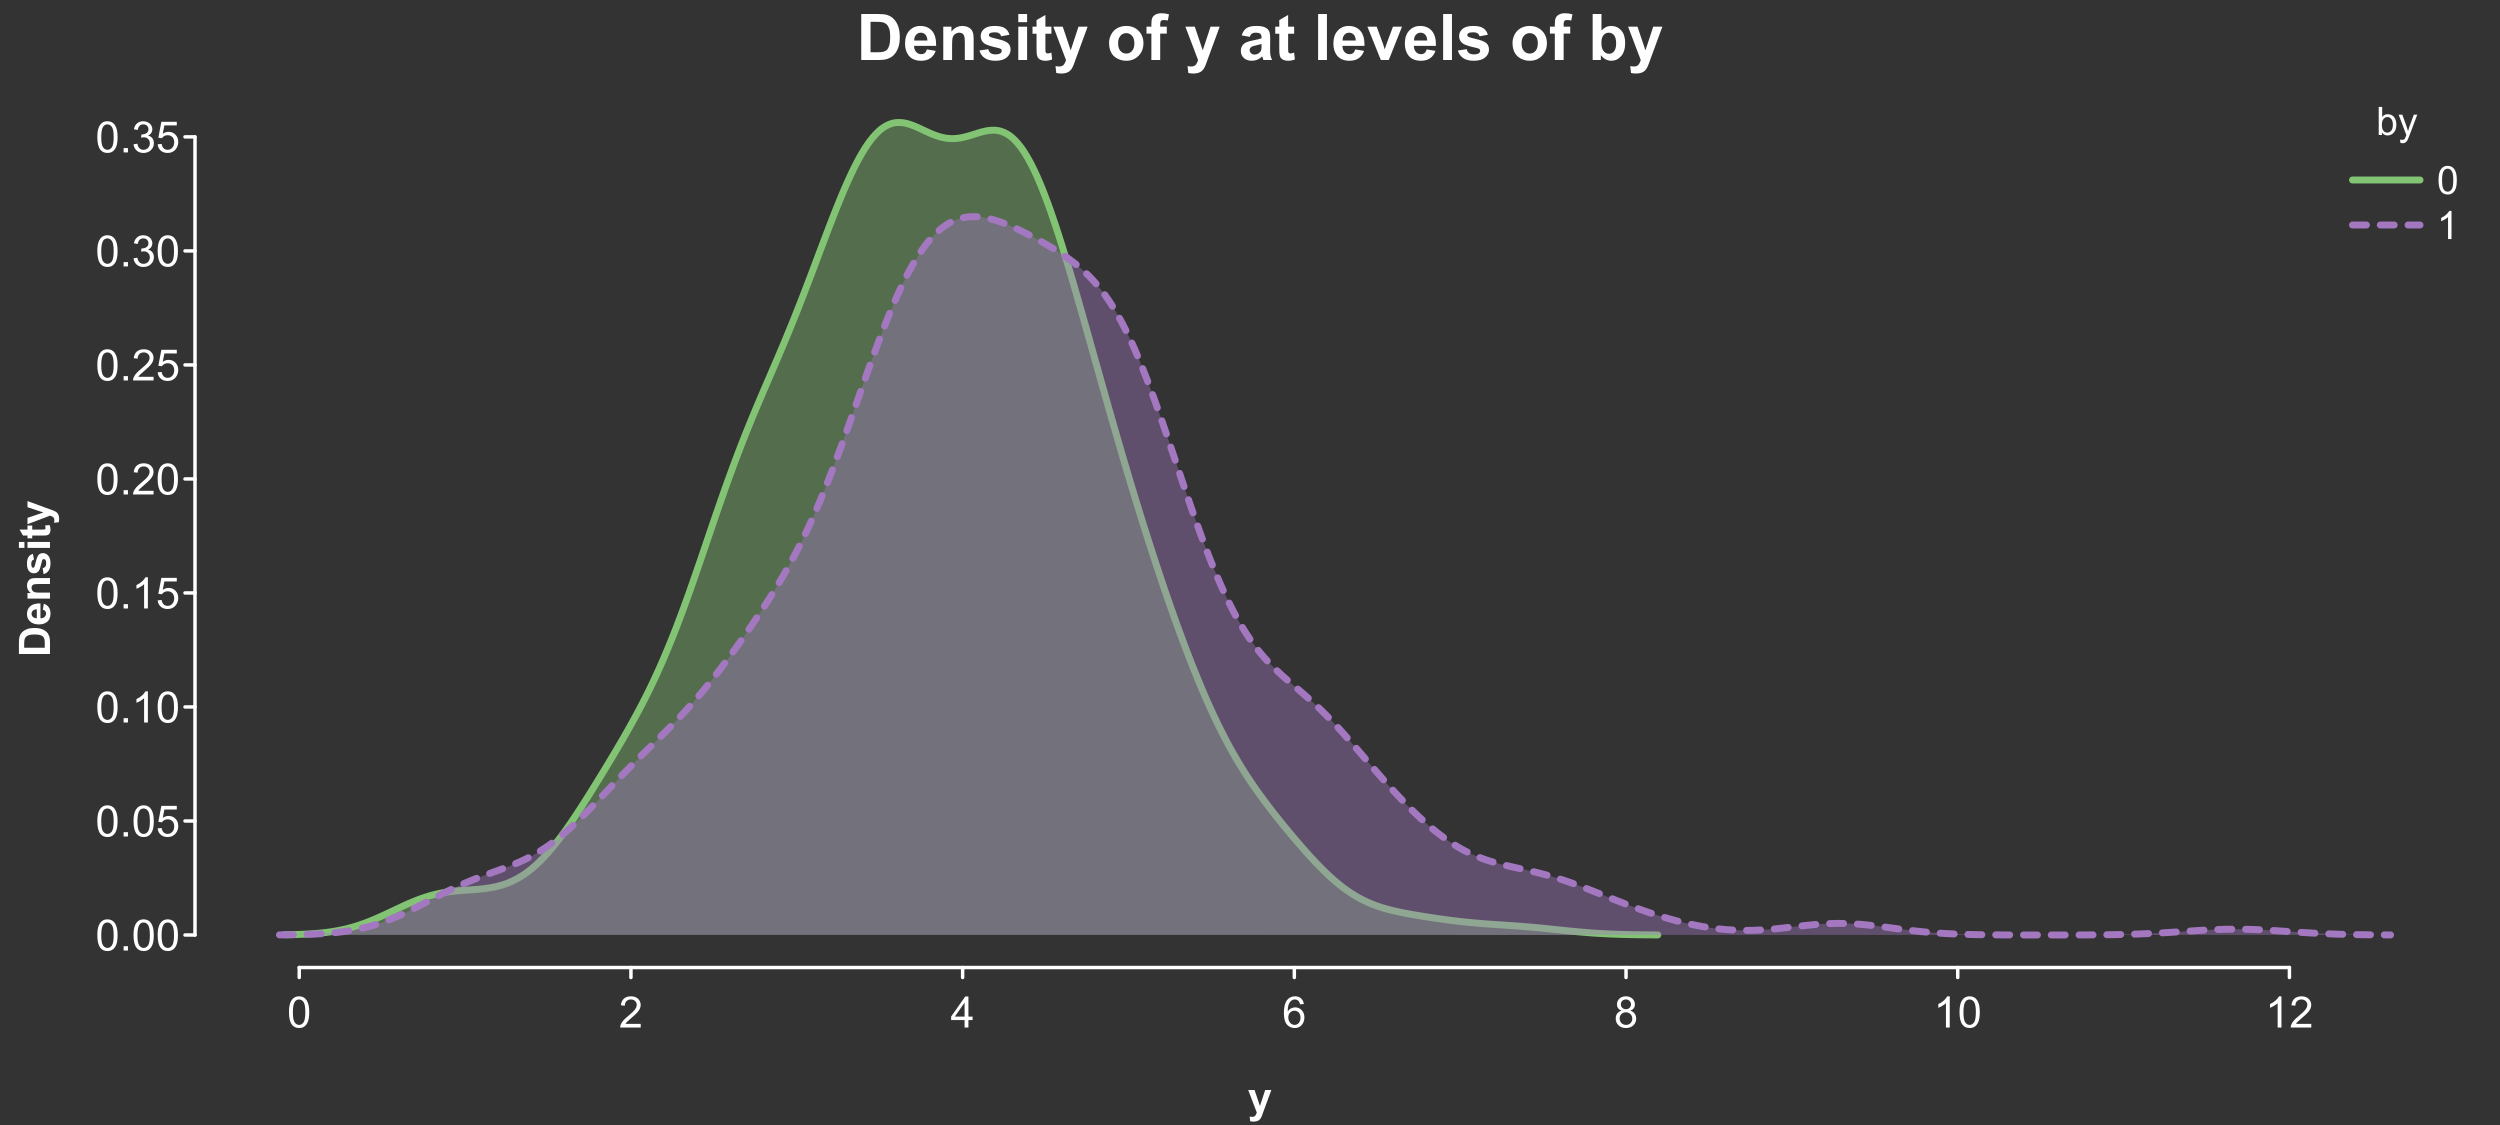 <?xml version="1.0" encoding="UTF-8"?>
<svg xmlns="http://www.w3.org/2000/svg" xmlns:xlink="http://www.w3.org/1999/xlink" width="720pt" height="324pt" viewBox="0 0 720 324" version="1.1">
<rect x="0" y="0" width="720" height="324" fill="#333333" stroke="none"/>
<defs>
<g>
<symbol overflow="visible" id="glyph0-0">
<path style="stroke:none;" d="M 1.562 0 L 1.562 -7.812 L 7.812 -7.812 L 7.812 0 Z M 1.758 -0.195 L 7.617 -0.195 L 7.617 -7.617 L 1.758 -7.617 Z M 1.758 -0.195 "/>
</symbol>
<symbol overflow="visible" id="glyph0-1">
<path style="stroke:none;" d="M 0.52 -4.414 C 0.516 -5.469 0.625 -6.32 0.844 -6.965 C 1.062 -7.609 1.387 -8.105 1.816 -8.457 C 2.246 -8.805 2.785 -8.98 3.438 -8.984 C 3.914 -8.98 4.336 -8.887 4.699 -8.695 C 5.059 -8.5 5.355 -8.219 5.594 -7.859 C 5.828 -7.492 6.016 -7.051 6.152 -6.527 C 6.285 -6.004 6.352 -5.297 6.355 -4.414 C 6.352 -3.359 6.242 -2.512 6.031 -1.871 C 5.812 -1.223 5.492 -0.727 5.062 -0.375 C 4.633 -0.023 4.09 0.152 3.438 0.152 C 2.57 0.152 1.891 -0.156 1.402 -0.773 C 0.809 -1.516 0.516 -2.727 0.52 -4.414 Z M 1.648 -4.414 C 1.645 -2.941 1.816 -1.965 2.164 -1.48 C 2.504 -0.992 2.93 -0.75 3.438 -0.75 C 3.938 -0.75 4.359 -0.992 4.707 -1.48 C 5.051 -1.969 5.227 -2.945 5.227 -4.414 C 5.227 -5.883 5.051 -6.863 4.707 -7.348 C 4.359 -7.832 3.934 -8.074 3.426 -8.074 C 2.918 -8.074 2.516 -7.859 2.215 -7.434 C 1.836 -6.887 1.645 -5.879 1.648 -4.414 Z M 1.648 -4.414 "/>
</symbol>
<symbol overflow="visible" id="glyph0-2">
<path style="stroke:none;" d="M 6.293 -1.055 L 6.293 0 L 0.379 0 C 0.367 -0.266 0.41 -0.52 0.508 -0.762 C 0.656 -1.164 0.898 -1.559 1.23 -1.953 C 1.559 -2.34 2.035 -2.793 2.668 -3.309 C 3.637 -4.102 4.293 -4.734 4.637 -5.203 C 4.977 -5.668 5.148 -6.105 5.152 -6.523 C 5.148 -6.957 4.992 -7.324 4.684 -7.625 C 4.371 -7.922 3.969 -8.074 3.469 -8.074 C 2.938 -8.074 2.512 -7.914 2.195 -7.598 C 1.879 -7.277 1.719 -6.84 1.715 -6.281 L 0.586 -6.398 C 0.664 -7.238 0.953 -7.879 1.457 -8.32 C 1.961 -8.762 2.641 -8.98 3.492 -8.984 C 4.348 -8.98 5.023 -8.742 5.527 -8.27 C 6.027 -7.789 6.281 -7.199 6.281 -6.5 C 6.281 -6.141 6.207 -5.789 6.059 -5.445 C 5.91 -5.094 5.664 -4.73 5.328 -4.352 C 4.984 -3.965 4.422 -3.441 3.637 -2.777 C 2.977 -2.223 2.555 -1.844 2.367 -1.648 C 2.18 -1.449 2.023 -1.254 1.906 -1.055 Z M 6.293 -1.055 "/>
</symbol>
<symbol overflow="visible" id="glyph0-3">
<path style="stroke:none;" d="M 4.039 0 L 4.039 -2.141 L 0.16 -2.141 L 0.16 -3.148 L 4.242 -8.949 L 5.141 -8.949 L 5.141 -3.148 L 6.348 -3.148 L 6.348 -2.141 L 5.141 -2.141 L 5.141 0 Z M 4.039 -3.148 L 4.039 -7.184 L 1.238 -3.148 Z M 4.039 -3.148 "/>
</symbol>
<symbol overflow="visible" id="glyph0-4">
<path style="stroke:none;" d="M 6.219 -6.758 L 5.125 -6.672 C 5.027 -7.098 4.891 -7.41 4.711 -7.609 C 4.414 -7.922 4.047 -8.078 3.613 -8.082 C 3.262 -8.078 2.953 -7.98 2.691 -7.789 C 2.34 -7.531 2.066 -7.164 1.871 -6.684 C 1.668 -6.195 1.566 -5.504 1.562 -4.613 C 1.824 -5.012 2.148 -5.312 2.531 -5.512 C 2.914 -5.703 3.312 -5.801 3.734 -5.805 C 4.465 -5.801 5.09 -5.531 5.605 -4.996 C 6.117 -4.453 6.375 -3.758 6.379 -2.906 C 6.375 -2.344 6.254 -1.82 6.016 -1.34 C 5.77 -0.855 5.438 -0.484 5.016 -0.23 C 4.594 0.027 4.113 0.152 3.578 0.152 C 2.66 0.152 1.914 -0.184 1.336 -0.855 C 0.758 -1.527 0.469 -2.637 0.469 -4.188 C 0.469 -5.914 0.789 -7.172 1.43 -7.961 C 1.984 -8.641 2.734 -8.98 3.68 -8.984 C 4.383 -8.98 4.957 -8.785 5.41 -8.391 C 5.855 -7.996 6.125 -7.449 6.219 -6.758 Z M 1.734 -2.898 C 1.734 -2.52 1.812 -2.156 1.973 -1.812 C 2.133 -1.461 2.359 -1.199 2.648 -1.02 C 2.938 -0.84 3.238 -0.75 3.559 -0.75 C 4.02 -0.75 4.418 -0.938 4.754 -1.312 C 5.082 -1.688 5.25 -2.195 5.254 -2.84 C 5.25 -3.453 5.086 -3.941 4.758 -4.301 C 4.43 -4.656 4.016 -4.832 3.516 -4.836 C 3.016 -4.832 2.594 -4.656 2.25 -4.301 C 1.906 -3.941 1.734 -3.473 1.734 -2.898 Z M 1.734 -2.898 "/>
</symbol>
<symbol overflow="visible" id="glyph0-5">
<path style="stroke:none;" d="M 2.211 -4.852 C 1.75 -5.016 1.414 -5.254 1.195 -5.566 C 0.977 -5.875 0.867 -6.242 0.867 -6.676 C 0.867 -7.324 1.098 -7.871 1.566 -8.316 C 2.031 -8.758 2.656 -8.98 3.438 -8.984 C 4.215 -8.98 4.844 -8.754 5.32 -8.305 C 5.797 -7.848 6.035 -7.297 6.035 -6.648 C 6.035 -6.23 5.926 -5.867 5.707 -5.562 C 5.488 -5.25 5.156 -5.016 4.719 -4.852 C 5.266 -4.672 5.684 -4.383 5.973 -3.984 C 6.254 -3.586 6.398 -3.109 6.402 -2.559 C 6.398 -1.789 6.129 -1.145 5.59 -0.629 C 5.047 -0.105 4.332 0.152 3.453 0.152 C 2.566 0.152 1.855 -0.105 1.316 -0.629 C 0.773 -1.148 0.504 -1.801 0.508 -2.586 C 0.504 -3.164 0.652 -3.652 0.949 -4.051 C 1.242 -4.441 1.66 -4.711 2.211 -4.852 Z M 1.988 -6.715 C 1.984 -6.289 2.121 -5.941 2.398 -5.676 C 2.668 -5.406 3.023 -5.273 3.461 -5.273 C 3.879 -5.273 4.227 -5.406 4.5 -5.672 C 4.77 -5.938 4.902 -6.262 4.906 -6.652 C 4.902 -7.051 4.766 -7.391 4.488 -7.668 C 4.207 -7.941 3.859 -8.078 3.449 -8.082 C 3.027 -8.078 2.68 -7.945 2.402 -7.676 C 2.125 -7.406 1.984 -7.086 1.988 -6.715 Z M 1.637 -2.582 C 1.633 -2.266 1.707 -1.961 1.859 -1.672 C 2.004 -1.375 2.227 -1.148 2.52 -0.992 C 2.812 -0.828 3.129 -0.75 3.469 -0.75 C 3.992 -0.75 4.422 -0.918 4.766 -1.258 C 5.105 -1.594 5.277 -2.023 5.281 -2.547 C 5.277 -3.074 5.102 -3.512 4.75 -3.855 C 4.395 -4.199 3.953 -4.371 3.43 -4.375 C 2.91 -4.371 2.484 -4.199 2.145 -3.863 C 1.805 -3.52 1.633 -3.094 1.637 -2.582 Z M 1.637 -2.582 "/>
</symbol>
<symbol overflow="visible" id="glyph0-6">
<path style="stroke:none;" d="M 4.656 0 L 3.559 0 L 3.559 -7 C 3.289 -6.746 2.941 -6.492 2.516 -6.242 C 2.086 -5.988 1.703 -5.801 1.359 -5.676 L 1.359 -6.738 C 1.973 -7.027 2.508 -7.375 2.973 -7.789 C 3.43 -8.195 3.758 -8.594 3.949 -8.984 L 4.656 -8.984 Z M 4.656 0 "/>
</symbol>
<symbol overflow="visible" id="glyph0-7">
<path style="stroke:none;" d="M 1.137 0 L 1.137 -1.25 L 2.387 -1.25 L 2.387 0 Z M 1.137 0 "/>
</symbol>
<symbol overflow="visible" id="glyph0-8">
<path style="stroke:none;" d="M 0.52 -2.344 L 1.672 -2.441 C 1.754 -1.875 1.953 -1.453 2.266 -1.172 C 2.574 -0.891 2.949 -0.75 3.395 -0.75 C 3.918 -0.75 4.367 -0.949 4.734 -1.348 C 5.102 -1.746 5.285 -2.273 5.285 -2.938 C 5.285 -3.559 5.109 -4.055 4.758 -4.418 C 4.406 -4.777 3.945 -4.957 3.375 -4.961 C 3.02 -4.957 2.699 -4.875 2.414 -4.719 C 2.129 -4.555 1.906 -4.348 1.746 -4.094 L 0.715 -4.23 L 1.582 -8.824 L 6.031 -8.824 L 6.031 -7.777 L 2.461 -7.777 L 1.977 -5.371 C 2.508 -5.742 3.074 -5.93 3.668 -5.934 C 4.449 -5.93 5.105 -5.66 5.645 -5.121 C 6.18 -4.578 6.449 -3.883 6.453 -3.035 C 6.449 -2.223 6.215 -1.52 5.742 -0.934 C 5.168 -0.207 4.383 0.152 3.395 0.152 C 2.574 0.152 1.91 -0.074 1.398 -0.531 C 0.883 -0.984 0.59 -1.59 0.52 -2.344 Z M 0.52 -2.344 "/>
</symbol>
<symbol overflow="visible" id="glyph0-9">
<path style="stroke:none;" d="M 0.523 -2.363 L 1.625 -2.508 C 1.746 -1.883 1.961 -1.434 2.266 -1.16 C 2.566 -0.887 2.938 -0.75 3.375 -0.75 C 3.891 -0.75 4.324 -0.926 4.684 -1.285 C 5.035 -1.641 5.215 -2.086 5.219 -2.617 C 5.215 -3.121 5.051 -3.539 4.723 -3.867 C 4.395 -4.195 3.977 -4.359 3.469 -4.359 C 3.258 -4.359 2.996 -4.316 2.691 -4.234 L 2.812 -5.199 C 2.883 -5.188 2.941 -5.184 2.992 -5.188 C 3.457 -5.184 3.879 -5.309 4.254 -5.555 C 4.629 -5.797 4.816 -6.172 4.816 -6.684 C 4.816 -7.086 4.68 -7.418 4.406 -7.684 C 4.133 -7.945 3.781 -8.078 3.352 -8.082 C 2.922 -8.078 2.562 -7.945 2.281 -7.676 C 1.992 -7.406 1.812 -7.004 1.734 -6.469 L 0.633 -6.664 C 0.766 -7.398 1.07 -7.969 1.551 -8.375 C 2.023 -8.777 2.617 -8.98 3.328 -8.984 C 3.812 -8.98 4.262 -8.875 4.676 -8.668 C 5.086 -8.457 5.398 -8.172 5.617 -7.812 C 5.832 -7.445 5.941 -7.062 5.945 -6.66 C 5.941 -6.27 5.836 -5.918 5.633 -5.602 C 5.422 -5.281 5.117 -5.027 4.711 -4.848 C 5.238 -4.723 5.648 -4.469 5.941 -4.086 C 6.234 -3.695 6.379 -3.215 6.383 -2.645 C 6.379 -1.859 6.094 -1.199 5.527 -0.656 C 4.957 -0.113 4.238 0.156 3.367 0.16 C 2.582 0.156 1.93 -0.074 1.41 -0.543 C 0.891 -1.008 0.594 -1.613 0.523 -2.363 Z M 0.523 -2.363 "/>
</symbol>
<symbol overflow="visible" id="glyph1-0">
<path style="stroke:none;" d="M 1.414 0 L 1.414 -7.062 L 7.062 -7.062 L 7.062 0 Z M 1.59 -0.176 L 6.887 -0.176 L 6.887 -6.887 L 1.59 -6.887 Z M 1.59 -0.176 "/>
</symbol>
<symbol overflow="visible" id="glyph1-1">
<path style="stroke:none;" d="M 1.66 0 L 0.738 0 L 0.738 -8.09 L 1.734 -8.09 L 1.734 -5.203 C 2.152 -5.727 2.688 -5.988 3.34 -5.992 C 3.699 -5.988 4.039 -5.914 4.359 -5.773 C 4.68 -5.625 4.945 -5.422 5.156 -5.16 C 5.363 -4.895 5.523 -4.578 5.645 -4.207 C 5.758 -3.836 5.816 -3.438 5.82 -3.02 C 5.816 -2.012 5.57 -1.234 5.074 -0.688 C 4.578 -0.141 3.98 0.129 3.289 0.133 C 2.594 0.129 2.051 -0.156 1.66 -0.734 Z M 1.648 -2.973 C 1.645 -2.27 1.742 -1.762 1.938 -1.449 C 2.246 -0.934 2.668 -0.68 3.207 -0.684 C 3.637 -0.68 4.012 -0.867 4.328 -1.25 C 4.645 -1.625 4.805 -2.188 4.805 -2.934 C 4.805 -3.695 4.652 -4.262 4.348 -4.629 C 4.043 -4.992 3.676 -5.172 3.25 -5.176 C 2.812 -5.172 2.438 -4.984 2.121 -4.609 C 1.805 -4.23 1.645 -3.684 1.648 -2.973 Z M 1.648 -2.973 "/>
</symbol>
<symbol overflow="visible" id="glyph1-2">
<path style="stroke:none;" d="M 0.699 2.258 L 0.59 1.324 C 0.805 1.383 0.996 1.41 1.16 1.414 C 1.379 1.41 1.555 1.375 1.688 1.301 C 1.82 1.227 1.93 1.121 2.016 0.992 C 2.078 0.891 2.176 0.645 2.316 0.254 C 2.332 0.195 2.363 0.117 2.406 0.012 L 0.184 -5.859 L 1.254 -5.859 L 2.473 -2.465 C 2.629 -2.031 2.77 -1.578 2.898 -1.109 C 3.008 -1.562 3.145 -2.008 3.305 -2.445 L 4.559 -5.859 L 5.551 -5.859 L 3.32 0.098 C 3.082 0.742 2.898 1.188 2.766 1.43 C 2.586 1.758 2.383 1.996 2.156 2.148 C 1.93 2.301 1.656 2.379 1.34 2.379 C 1.148 2.379 0.934 2.336 0.699 2.258 Z M 0.699 2.258 "/>
</symbol>
<symbol overflow="visible" id="glyph1-3">
<path style="stroke:none;" d="M 0.469 -3.988 C 0.469 -4.941 0.566 -5.711 0.762 -6.297 C 0.957 -6.879 1.25 -7.328 1.641 -7.645 C 2.027 -7.961 2.516 -8.121 3.105 -8.121 C 3.539 -8.121 3.918 -8.031 4.246 -7.859 C 4.57 -7.68 4.84 -7.43 5.059 -7.102 C 5.27 -6.773 5.438 -6.371 5.559 -5.898 C 5.68 -5.426 5.742 -4.789 5.742 -3.988 C 5.742 -3.039 5.645 -2.273 5.449 -1.691 C 5.254 -1.105 4.961 -0.656 4.578 -0.34 C 4.188 -0.023 3.699 0.133 3.105 0.137 C 2.324 0.133 1.711 -0.141 1.27 -0.699 C 0.734 -1.371 0.469 -2.469 0.469 -3.988 Z M 1.488 -3.988 C 1.488 -2.656 1.641 -1.773 1.953 -1.336 C 2.262 -0.898 2.648 -0.68 3.105 -0.68 C 3.559 -0.68 3.941 -0.898 4.254 -1.34 C 4.566 -1.781 4.723 -2.664 4.723 -3.988 C 4.723 -5.32 4.566 -6.207 4.254 -6.645 C 3.941 -7.082 3.555 -7.301 3.094 -7.301 C 2.637 -7.301 2.273 -7.105 2.004 -6.719 C 1.66 -6.223 1.488 -5.312 1.488 -3.988 Z M 1.488 -3.988 "/>
</symbol>
<symbol overflow="visible" id="glyph1-4">
<path style="stroke:none;" d="M 4.211 0 L 3.215 0 L 3.215 -6.328 C 2.977 -6.102 2.664 -5.871 2.277 -5.645 C 1.887 -5.41 1.539 -5.242 1.23 -5.133 L 1.23 -6.09 C 1.785 -6.348 2.27 -6.664 2.688 -7.039 C 3.102 -7.406 3.395 -7.77 3.57 -8.121 L 4.211 -8.121 Z M 4.211 0 "/>
</symbol>
<symbol overflow="visible" id="glyph2-0">
<path style="stroke:none;" d="M 2.312 0 L 2.312 -11.562 L 11.562 -11.562 L 11.562 0 Z M 2.602 -0.289 L 11.273 -0.289 L 11.273 -11.273 L 2.602 -11.273 Z M 2.602 -0.289 "/>
</symbol>
<symbol overflow="visible" id="glyph2-1">
<path style="stroke:none;" d="M 1.336 -13.242 L 6.223 -13.242 C 7.324 -13.242 8.164 -13.156 8.742 -12.988 C 9.52 -12.758 10.184 -12.352 10.738 -11.77 C 11.289 -11.184 11.711 -10.469 12.004 -9.625 C 12.289 -8.777 12.434 -7.734 12.438 -6.496 C 12.434 -5.402 12.297 -4.461 12.031 -3.676 C 11.695 -2.707 11.223 -1.93 10.613 -1.336 C 10.145 -0.883 9.52 -0.531 8.734 -0.281 C 8.145 -0.094 7.355 0 6.367 0 L 1.336 0 Z M 4.012 -11.004 L 4.012 -2.23 L 6.008 -2.23 C 6.75 -2.227 7.289 -2.27 7.625 -2.359 C 8.055 -2.465 8.414 -2.648 8.703 -2.906 C 8.984 -3.164 9.219 -3.59 9.402 -4.188 C 9.582 -4.777 9.672 -5.586 9.676 -6.613 C 9.672 -7.633 9.582 -8.418 9.402 -8.969 C 9.219 -9.516 8.965 -9.945 8.645 -10.254 C 8.316 -10.559 7.906 -10.766 7.406 -10.875 C 7.031 -10.961 6.297 -11.004 5.211 -11.004 Z M 4.012 -11.004 "/>
</symbol>
<symbol overflow="visible" id="glyph2-2">
<path style="stroke:none;" d="M 6.883 -3.055 L 9.414 -2.629 C 9.086 -1.699 8.57 -0.992 7.871 -0.508 C 7.168 -0.023 6.293 0.215 5.238 0.219 C 3.57 0.215 2.336 -0.328 1.535 -1.418 C 0.902 -2.289 0.586 -3.391 0.586 -4.723 C 0.586 -6.312 1 -7.555 1.832 -8.457 C 2.664 -9.355 3.715 -9.809 4.984 -9.809 C 6.41 -9.809 7.535 -9.336 8.363 -8.395 C 9.184 -7.453 9.578 -6.012 9.547 -4.066 L 3.188 -4.066 C 3.203 -3.312 3.406 -2.727 3.801 -2.309 C 4.191 -1.887 4.68 -1.676 5.266 -1.68 C 5.66 -1.676 5.996 -1.785 6.27 -2.004 C 6.539 -2.223 6.742 -2.57 6.883 -3.055 Z M 7.027 -5.617 C 7.004 -6.348 6.816 -6.906 6.457 -7.293 C 6.098 -7.672 5.656 -7.863 5.141 -7.867 C 4.582 -7.863 4.125 -7.66 3.766 -7.262 C 3.402 -6.855 3.227 -6.309 3.234 -5.617 Z M 7.027 -5.617 "/>
</symbol>
<symbol overflow="visible" id="glyph2-3">
<path style="stroke:none;" d="M 10.055 0 L 7.516 0 L 7.516 -4.895 C 7.512 -5.926 7.457 -6.598 7.352 -6.906 C 7.242 -7.207 7.066 -7.441 6.824 -7.613 C 6.578 -7.777 6.285 -7.863 5.945 -7.867 C 5.504 -7.863 5.109 -7.742 4.762 -7.504 C 4.41 -7.262 4.172 -6.941 4.043 -6.547 C 3.91 -6.148 3.844 -5.414 3.848 -4.344 L 3.848 0 L 1.309 0 L 1.309 -9.594 L 3.668 -9.594 L 3.668 -8.184 C 4.504 -9.266 5.555 -9.809 6.828 -9.809 C 7.383 -9.809 7.895 -9.707 8.363 -9.504 C 8.824 -9.301 9.176 -9.043 9.414 -8.734 C 9.652 -8.418 9.82 -8.062 9.914 -7.668 C 10.008 -7.27 10.055 -6.699 10.055 -5.961 Z M 10.055 0 "/>
</symbol>
<symbol overflow="visible" id="glyph2-4">
<path style="stroke:none;" d="M 0.434 -2.738 L 2.98 -3.125 C 3.086 -2.625 3.305 -2.25 3.641 -2 C 3.969 -1.742 4.434 -1.617 5.031 -1.617 C 5.684 -1.617 6.176 -1.734 6.512 -1.977 C 6.73 -2.141 6.844 -2.367 6.848 -2.656 C 6.844 -2.844 6.785 -3.004 6.668 -3.133 C 6.539 -3.254 6.254 -3.367 5.816 -3.469 C 3.766 -3.918 2.469 -4.328 1.926 -4.707 C 1.164 -5.223 0.785 -5.945 0.785 -6.867 C 0.785 -7.695 1.113 -8.391 1.77 -8.961 C 2.426 -9.523 3.441 -9.809 4.824 -9.809 C 6.133 -9.809 7.109 -9.594 7.75 -9.168 C 8.387 -8.738 8.828 -8.105 9.07 -7.273 L 6.676 -6.828 C 6.57 -7.199 6.379 -7.488 6.094 -7.688 C 5.805 -7.883 5.395 -7.98 4.867 -7.984 C 4.199 -7.98 3.723 -7.887 3.434 -7.707 C 3.238 -7.57 3.141 -7.398 3.145 -7.191 C 3.141 -7.004 3.227 -6.852 3.398 -6.73 C 3.625 -6.559 4.414 -6.32 5.766 -6.016 C 7.117 -5.707 8.062 -5.332 8.602 -4.887 C 9.129 -4.434 9.391 -3.805 9.395 -3 C 9.391 -2.117 9.023 -1.359 8.293 -0.73 C 7.555 -0.098 6.469 0.215 5.031 0.219 C 3.723 0.215 2.688 -0.047 1.926 -0.578 C 1.164 -1.105 0.668 -1.824 0.434 -2.738 Z M 0.434 -2.738 "/>
</symbol>
<symbol overflow="visible" id="glyph2-5">
<path style="stroke:none;" d="M 1.328 -10.895 L 1.328 -13.242 L 3.867 -13.242 L 3.867 -10.895 Z M 1.328 0 L 1.328 -9.594 L 3.867 -9.594 L 3.867 0 Z M 1.328 0 "/>
</symbol>
<symbol overflow="visible" id="glyph2-6">
<path style="stroke:none;" d="M 5.727 -9.594 L 5.727 -7.57 L 3.992 -7.57 L 3.992 -3.703 C 3.988 -2.922 4.008 -2.465 4.043 -2.336 C 4.074 -2.203 4.148 -2.094 4.27 -2.012 C 4.383 -1.926 4.523 -1.887 4.695 -1.887 C 4.93 -1.887 5.273 -1.969 5.719 -2.133 L 5.934 -0.164 C 5.344 0.09 4.676 0.215 3.93 0.219 C 3.469 0.215 3.055 0.141 2.691 -0.012 C 2.32 -0.164 2.051 -0.363 1.883 -0.609 C 1.707 -0.852 1.59 -1.18 1.527 -1.598 C 1.469 -1.891 1.441 -2.488 1.445 -3.387 L 1.445 -7.57 L 0.281 -7.57 L 0.281 -9.594 L 1.445 -9.594 L 1.445 -11.5 L 3.992 -12.98 L 3.992 -9.594 Z M 5.727 -9.594 "/>
</symbol>
<symbol overflow="visible" id="glyph2-7">
<path style="stroke:none;" d="M 0.125 -9.594 L 2.828 -9.594 L 5.121 -2.781 L 7.363 -9.594 L 9.992 -9.594 L 6.602 -0.359 L 6 1.309 C 5.773 1.863 5.559 2.293 5.359 2.59 C 5.156 2.887 4.926 3.125 4.664 3.309 C 4.402 3.492 4.078 3.637 3.699 3.738 C 3.312 3.84 2.883 3.891 2.402 3.895 C 1.914 3.891 1.434 3.84 0.965 3.738 L 0.742 1.754 C 1.137 1.828 1.496 1.867 1.816 1.871 C 2.402 1.867 2.836 1.695 3.125 1.352 C 3.406 1.004 3.625 0.562 3.777 0.027 Z M 0.125 -9.594 "/>
</symbol>
<symbol overflow="visible" id="glyph2-8">
<path style="stroke:none;" d=""/>
</symbol>
<symbol overflow="visible" id="glyph2-9">
<path style="stroke:none;" d="M 0.742 -4.934 C 0.738 -5.773 0.945 -6.586 1.363 -7.379 C 1.777 -8.164 2.367 -8.766 3.129 -9.184 C 3.891 -9.598 4.742 -9.809 5.684 -9.809 C 7.133 -9.809 8.32 -9.336 9.25 -8.395 C 10.176 -7.453 10.641 -6.262 10.641 -4.824 C 10.641 -3.371 10.172 -2.168 9.234 -1.215 C 8.297 -0.258 7.117 0.215 5.699 0.219 C 4.82 0.215 3.98 0.02 3.184 -0.379 C 2.383 -0.773 1.777 -1.355 1.363 -2.125 C 0.945 -2.891 0.738 -3.828 0.742 -4.934 Z M 3.344 -4.797 C 3.34 -3.844 3.566 -3.113 4.02 -2.609 C 4.469 -2.102 5.023 -1.852 5.691 -1.852 C 6.348 -1.852 6.902 -2.102 7.355 -2.609 C 7.801 -3.113 8.027 -3.852 8.031 -4.816 C 8.027 -5.754 7.801 -6.473 7.355 -6.98 C 6.902 -7.484 6.348 -7.738 5.691 -7.742 C 5.023 -7.738 4.469 -7.484 4.02 -6.98 C 3.566 -6.473 3.34 -5.746 3.344 -4.797 Z M 3.344 -4.797 "/>
</symbol>
<symbol overflow="visible" id="glyph2-10">
<path style="stroke:none;" d="M 0.219 -9.594 L 1.625 -9.594 L 1.625 -10.316 C 1.621 -11.121 1.707 -11.723 1.883 -12.121 C 2.051 -12.516 2.367 -12.84 2.832 -13.094 C 3.289 -13.34 3.871 -13.465 4.578 -13.469 C 5.297 -13.465 6.008 -13.355 6.703 -13.145 L 6.359 -11.371 C 5.953 -11.465 5.566 -11.512 5.195 -11.516 C 4.824 -11.512 4.559 -11.426 4.402 -11.258 C 4.238 -11.086 4.16 -10.758 4.164 -10.27 L 4.164 -9.594 L 6.062 -9.594 L 6.062 -7.598 L 4.164 -7.598 L 4.164 0 L 1.625 0 L 1.625 -7.598 L 0.219 -7.598 Z M 0.219 -9.594 "/>
</symbol>
<symbol overflow="visible" id="glyph2-11">
<path style="stroke:none;" d="M 3.227 -6.668 L 0.922 -7.082 C 1.176 -8.008 1.621 -8.695 2.258 -9.141 C 2.887 -9.586 3.828 -9.809 5.078 -9.809 C 6.207 -9.809 7.051 -9.672 7.605 -9.406 C 8.16 -9.137 8.547 -8.797 8.773 -8.387 C 8.996 -7.973 9.109 -7.219 9.113 -6.117 L 9.086 -3.152 C 9.082 -2.309 9.121 -1.684 9.207 -1.285 C 9.285 -0.883 9.438 -0.457 9.664 0 L 7.156 0 C 7.086 -0.168 7.004 -0.418 6.91 -0.75 C 6.863 -0.898 6.836 -0.996 6.82 -1.047 C 6.383 -0.621 5.918 -0.305 5.426 -0.098 C 4.934 0.113 4.406 0.215 3.848 0.219 C 2.859 0.215 2.082 -0.051 1.512 -0.586 C 0.941 -1.121 0.656 -1.797 0.66 -2.621 C 0.656 -3.16 0.785 -3.645 1.047 -4.07 C 1.305 -4.492 1.668 -4.816 2.137 -5.043 C 2.602 -5.266 3.273 -5.465 4.156 -5.637 C 5.336 -5.859 6.16 -6.066 6.621 -6.262 L 6.621 -6.512 C 6.621 -6.996 6.5 -7.344 6.258 -7.555 C 6.016 -7.758 5.559 -7.863 4.895 -7.867 C 4.441 -7.863 4.09 -7.773 3.84 -7.602 C 3.582 -7.422 3.379 -7.113 3.227 -6.668 Z M 6.621 -4.605 C 6.293 -4.496 5.777 -4.367 5.074 -4.219 C 4.371 -4.066 3.91 -3.918 3.695 -3.777 C 3.363 -3.539 3.199 -3.242 3.199 -2.883 C 3.199 -2.523 3.328 -2.215 3.594 -1.957 C 3.855 -1.699 4.195 -1.57 4.605 -1.57 C 5.062 -1.57 5.5 -1.719 5.918 -2.023 C 6.223 -2.25 6.422 -2.531 6.523 -2.863 C 6.586 -3.078 6.621 -3.492 6.621 -4.102 Z M 6.621 -4.605 "/>
</symbol>
<symbol overflow="visible" id="glyph2-12">
<path style="stroke:none;" d="M 1.328 0 L 1.328 -13.242 L 3.867 -13.242 L 3.867 0 Z M 1.328 0 "/>
</symbol>
<symbol overflow="visible" id="glyph2-13">
<path style="stroke:none;" d="M 3.965 0 L 0.098 -9.594 L 2.766 -9.594 L 4.57 -4.695 L 5.094 -3.062 C 5.227 -3.477 5.316 -3.75 5.355 -3.883 C 5.441 -4.152 5.531 -4.422 5.629 -4.695 L 7.453 -9.594 L 10.062 -9.594 L 6.25 0 Z M 3.965 0 "/>
</symbol>
<symbol overflow="visible" id="glyph2-14">
<path style="stroke:none;" d="M 1.219 0 L 1.219 -13.242 L 3.758 -13.242 L 3.758 -8.473 C 4.539 -9.363 5.469 -9.809 6.539 -9.809 C 7.707 -9.809 8.672 -9.383 9.438 -8.539 C 10.199 -7.691 10.582 -6.477 10.586 -4.895 C 10.582 -3.254 10.191 -1.992 9.414 -1.109 C 8.633 -0.223 7.688 0.215 6.578 0.219 C 6.027 0.215 5.484 0.082 4.953 -0.191 C 4.418 -0.465 3.961 -0.871 3.578 -1.41 L 3.578 0 Z M 3.738 -5.004 C 3.738 -4.012 3.895 -3.277 4.211 -2.801 C 4.645 -2.125 5.227 -1.785 5.961 -1.789 C 6.516 -1.785 6.992 -2.027 7.391 -2.508 C 7.781 -2.984 7.98 -3.738 7.984 -4.77 C 7.98 -5.863 7.781 -6.652 7.387 -7.141 C 6.988 -7.621 6.48 -7.863 5.863 -7.867 C 5.25 -7.863 4.742 -7.625 4.344 -7.156 C 3.938 -6.68 3.738 -5.965 3.738 -5.004 Z M 3.738 -5.004 "/>
</symbol>
<symbol overflow="visible" id="glyph3-0">
<path style="stroke:none;" d="M 0 -1.562 L -7.812 -1.562 L -7.812 -7.812 L 0 -7.812 Z M -0.195 -1.758 L -0.195 -7.617 L -7.617 -7.617 L -7.617 -1.758 Z M -0.195 -1.758 "/>
</symbol>
<symbol overflow="visible" id="glyph3-1">
<path style="stroke:none;" d="M -8.949 -0.902 L -8.949 -4.207 C -8.945 -4.949 -8.891 -5.516 -8.777 -5.91 C -8.621 -6.43 -8.344 -6.879 -7.953 -7.258 C -7.555 -7.629 -7.07 -7.914 -6.5 -8.113 C -5.926 -8.305 -5.223 -8.402 -4.387 -8.406 C -3.648 -8.402 -3.016 -8.309 -2.484 -8.129 C -1.832 -7.902 -1.305 -7.586 -0.902 -7.172 C -0.598 -6.859 -0.359 -6.434 -0.188 -5.902 C -0.062 -5.5 0 -4.969 0 -4.305 L 0 -0.902 Z M -7.434 -2.711 L -1.508 -2.711 L -1.508 -4.059 C -1.504 -4.562 -1.535 -4.926 -1.594 -5.152 C -1.664 -5.441 -1.785 -5.684 -1.965 -5.879 C -2.137 -6.07 -2.426 -6.23 -2.828 -6.352 C -3.227 -6.473 -3.773 -6.531 -4.469 -6.535 C -5.156 -6.531 -5.688 -6.473 -6.059 -6.352 C -6.43 -6.23 -6.719 -6.059 -6.926 -5.84 C -7.133 -5.617 -7.273 -5.34 -7.348 -5.004 C -7.402 -4.75 -7.43 -4.254 -7.434 -3.523 Z M -7.434 -2.711 "/>
</symbol>
<symbol overflow="visible" id="glyph3-2">
<path style="stroke:none;" d="M -2.062 -4.652 L -1.777 -6.359 C -1.145 -6.137 -0.668 -5.793 -0.344 -5.32 C -0.016 -4.844 0.145 -4.25 0.148 -3.539 C 0.145 -2.41 -0.219 -1.574 -0.957 -1.039 C -1.543 -0.609 -2.289 -0.398 -3.191 -0.398 C -4.266 -0.398 -5.105 -0.676 -5.715 -1.238 C -6.32 -1.797 -6.625 -2.508 -6.629 -3.371 C -6.625 -4.332 -6.309 -5.094 -5.672 -5.652 C -5.035 -6.207 -4.059 -6.473 -2.746 -6.453 L -2.746 -2.156 C -2.234 -2.164 -1.84 -2.301 -1.559 -2.566 C -1.277 -2.832 -1.137 -3.16 -1.137 -3.559 C -1.137 -3.824 -1.207 -4.051 -1.355 -4.234 C -1.496 -4.418 -1.734 -4.559 -2.062 -4.652 Z M -3.797 -4.75 C -4.289 -4.734 -4.664 -4.605 -4.926 -4.363 C -5.184 -4.117 -5.312 -3.82 -5.316 -3.473 C -5.312 -3.094 -5.176 -2.785 -4.906 -2.547 C -4.633 -2.301 -4.266 -2.18 -3.797 -2.184 Z M -3.797 -4.75 "/>
</symbol>
<symbol overflow="visible" id="glyph3-3">
<path style="stroke:none;" d="M 0 -6.793 L 0 -5.078 L -3.309 -5.078 C -4.008 -5.074 -4.461 -5.039 -4.664 -4.969 C -4.867 -4.895 -5.027 -4.773 -5.145 -4.609 C -5.258 -4.441 -5.312 -4.242 -5.316 -4.016 C -5.312 -3.715 -5.23 -3.449 -5.07 -3.215 C -4.906 -2.977 -4.691 -2.816 -4.426 -2.73 C -4.152 -2.645 -3.656 -2.602 -2.938 -2.602 L 0 -2.602 L 0 -0.887 L -6.48 -0.887 L -6.48 -2.477 L -5.531 -2.477 C -6.262 -3.043 -6.625 -3.754 -6.629 -4.613 C -6.625 -4.988 -6.559 -5.336 -6.422 -5.652 C -6.285 -5.961 -6.109 -6.199 -5.902 -6.363 C -5.688 -6.523 -5.449 -6.633 -5.18 -6.699 C -4.91 -6.758 -4.523 -6.789 -4.027 -6.793 Z M 0 -6.793 "/>
</symbol>
<symbol overflow="visible" id="glyph3-4">
<path style="stroke:none;" d="M -1.848 -0.293 L -2.113 -2.016 C -1.773 -2.086 -1.52 -2.234 -1.352 -2.461 C -1.176 -2.684 -1.09 -2.996 -1.094 -3.398 C -1.09 -3.844 -1.172 -4.176 -1.336 -4.402 C -1.449 -4.547 -1.602 -4.621 -1.793 -4.625 C -1.922 -4.621 -2.027 -4.582 -2.117 -4.504 C -2.195 -4.414 -2.273 -4.223 -2.344 -3.93 C -2.648 -2.543 -2.926 -1.668 -3.18 -1.301 C -3.527 -0.785 -4.016 -0.527 -4.641 -0.531 C -5.199 -0.527 -5.668 -0.75 -6.055 -1.195 C -6.434 -1.641 -6.625 -2.328 -6.629 -3.258 C -6.625 -4.145 -6.48 -4.801 -6.195 -5.234 C -5.902 -5.664 -5.477 -5.965 -4.914 -6.129 L -4.613 -4.512 C -4.863 -4.441 -5.059 -4.309 -5.191 -4.117 C -5.324 -3.922 -5.391 -3.645 -5.395 -3.289 C -5.391 -2.836 -5.328 -2.516 -5.207 -2.32 C -5.113 -2.188 -4.996 -2.121 -4.859 -2.125 C -4.734 -2.121 -4.633 -2.18 -4.547 -2.297 C -4.43 -2.449 -4.266 -2.98 -4.062 -3.895 C -3.852 -4.805 -3.598 -5.445 -3.301 -5.812 C -2.992 -6.168 -2.57 -6.344 -2.027 -6.348 C -1.434 -6.344 -0.922 -6.098 -0.492 -5.602 C -0.066 -5.105 0.145 -4.371 0.148 -3.398 C 0.145 -2.516 -0.031 -1.816 -0.391 -1.301 C -0.746 -0.785 -1.23 -0.449 -1.848 -0.293 Z M -1.848 -0.293 "/>
</symbol>
<symbol overflow="visible" id="glyph3-5">
<path style="stroke:none;" d="M -7.359 -0.898 L -8.949 -0.898 L -8.949 -2.613 L -7.359 -2.613 Z M 0 -0.898 L -6.48 -0.898 L -6.48 -2.613 L 0 -2.613 Z M 0 -0.898 "/>
</symbol>
<symbol overflow="visible" id="glyph3-6">
<path style="stroke:none;" d="M -6.48 -3.871 L -5.113 -3.871 L -5.113 -2.699 L -2.504 -2.699 C -1.969 -2.695 -1.66 -2.707 -1.574 -2.73 C -1.484 -2.754 -1.414 -2.805 -1.359 -2.883 C -1.305 -2.961 -1.277 -3.055 -1.277 -3.172 C -1.277 -3.328 -1.332 -3.559 -1.441 -3.863 L -0.109 -4.012 C 0.062 -3.609 0.145 -3.156 0.148 -2.656 C 0.145 -2.344 0.098 -2.066 -0.008 -1.816 C -0.109 -1.566 -0.246 -1.383 -0.41 -1.27 C -0.574 -1.152 -0.797 -1.074 -1.082 -1.031 C -1.277 -0.992 -1.68 -0.973 -2.289 -0.977 L -5.113 -0.977 L -5.113 -0.188 L -6.48 -0.188 L -6.48 -0.977 L -7.77 -0.977 L -8.77 -2.699 L -6.48 -2.699 Z M -6.48 -3.871 "/>
</symbol>
<symbol overflow="visible" id="glyph3-7">
<path style="stroke:none;" d="M -6.48 -0.086 L -6.48 -1.91 L -1.879 -3.461 L -6.48 -4.973 L -6.48 -6.75 L -0.242 -4.461 L 0.887 -4.055 C 1.262 -3.902 1.551 -3.758 1.75 -3.621 C 1.949 -3.484 2.109 -3.328 2.234 -3.152 C 2.355 -2.973 2.453 -2.754 2.523 -2.5 C 2.59 -2.238 2.625 -1.945 2.629 -1.625 C 2.625 -1.289 2.59 -0.965 2.527 -0.652 L 1.184 -0.5 C 1.234 -0.766 1.258 -1.008 1.262 -1.227 C 1.258 -1.621 1.141 -1.918 0.91 -2.109 C 0.676 -2.301 0.379 -2.445 0.02 -2.551 Z M -6.48 -0.086 "/>
</symbol>
<symbol overflow="visible" id="glyph4-0">
<path style="stroke:none;" d="M 1.562 0 L 1.562 -7.812 L 7.812 -7.812 L 7.812 0 Z M 1.758 -0.195 L 7.617 -0.195 L 7.617 -7.617 L 1.758 -7.617 Z M 1.758 -0.195 "/>
</symbol>
<symbol overflow="visible" id="glyph4-1">
<path style="stroke:none;" d="M 0.086 -6.48 L 1.91 -6.48 L 3.461 -1.879 L 4.973 -6.48 L 6.75 -6.48 L 4.461 -0.242 L 4.055 0.887 C 3.902 1.262 3.758 1.551 3.621 1.75 C 3.484 1.949 3.328 2.109 3.152 2.234 C 2.973 2.355 2.754 2.453 2.5 2.523 C 2.238 2.59 1.945 2.625 1.625 2.629 C 1.289 2.625 0.965 2.59 0.652 2.527 L 0.5 1.184 C 0.766 1.234 1.008 1.258 1.227 1.262 C 1.621 1.258 1.918 1.141 2.109 0.91 C 2.301 0.676 2.445 0.379 2.551 0.02 Z M 0.086 -6.48 "/>
</symbol>
</g>
</defs>
<g id="surface6">
<path style=" stroke:none;fill-rule:nonzero;fill:rgb(50.98%,76.863%,45.098%);fill-opacity:0.4;" d="M 81.844 269.215 L 82.621 269.203 L 83.395 269.188 L 84.941 269.148 L 85.715 269.125 L 86.492 269.098 L 87.266 269.066 L 88.039 269.031 L 88.812 268.988 L 89.586 268.941 L 90.363 268.887 L 91.137 268.828 L 91.91 268.758 L 92.684 268.684 L 93.457 268.598 L 94.23 268.504 L 95.008 268.398 L 95.781 268.281 L 96.555 268.152 L 97.328 268.016 L 98.102 267.863 L 98.879 267.695 L 99.652 267.516 L 100.426 267.32 L 101.199 267.113 L 101.973 266.895 L 102.75 266.656 L 103.523 266.402 L 104.297 266.137 L 105.07 265.859 L 105.844 265.566 L 106.621 265.262 L 107.395 264.941 L 108.168 264.617 L 108.941 264.277 L 109.715 263.93 L 110.492 263.578 L 111.266 263.219 L 112.039 262.855 L 113.586 262.121 L 114.363 261.754 L 115.137 261.391 L 115.91 261.031 L 116.684 260.676 L 117.457 260.332 L 118.234 260 L 119.008 259.676 L 119.781 259.363 L 120.555 259.062 L 121.328 258.781 L 122.105 258.516 L 122.879 258.262 L 123.652 258.027 L 124.426 257.812 L 125.199 257.613 L 125.977 257.434 L 126.75 257.27 L 127.523 257.121 L 128.297 256.988 L 129.07 256.871 L 129.844 256.77 L 130.621 256.676 L 131.395 256.594 L 132.168 256.523 L 132.941 256.461 L 133.715 256.402 L 134.492 256.348 L 136.039 256.238 L 136.812 256.18 L 137.586 256.117 L 138.363 256.043 L 139.137 255.965 L 139.91 255.867 L 140.684 255.754 L 141.457 255.629 L 142.234 255.48 L 143.008 255.312 L 143.781 255.113 L 144.555 254.895 L 145.328 254.645 L 146.105 254.371 L 146.879 254.055 L 147.652 253.707 L 148.426 253.324 L 149.199 252.91 L 149.977 252.461 L 150.75 251.961 L 151.523 251.422 L 152.297 250.848 L 153.07 250.238 L 153.848 249.586 L 154.621 248.887 L 155.395 248.148 L 156.168 247.371 L 156.941 246.559 L 157.719 245.707 L 158.492 244.812 L 159.266 243.887 L 160.039 242.926 L 160.812 241.938 L 161.59 240.914 L 162.363 239.859 L 163.137 238.777 L 163.91 237.676 L 164.684 236.551 L 165.457 235.402 L 166.234 234.234 L 167.008 233.051 L 167.781 231.855 L 168.555 230.645 L 169.328 229.422 L 170.105 228.188 L 170.879 226.945 L 171.652 225.695 L 172.426 224.441 L 173.199 223.176 L 173.977 221.906 L 174.75 220.629 L 175.523 219.348 L 176.297 218.059 L 177.07 216.758 L 177.848 215.453 L 178.621 214.133 L 179.395 212.805 L 180.168 211.461 L 180.941 210.098 L 181.719 208.719 L 182.492 207.32 L 183.266 205.906 L 184.039 204.457 L 184.812 202.98 L 185.59 201.477 L 186.363 199.945 L 187.137 198.379 L 187.91 196.766 L 188.684 195.121 L 189.461 193.438 L 190.234 191.711 L 191.008 189.945 L 191.781 188.129 L 192.555 186.27 L 193.332 184.371 L 194.105 182.434 L 194.879 180.445 L 195.652 178.414 L 196.426 176.348 L 197.203 174.242 L 197.977 172.109 L 198.75 169.938 L 199.523 167.734 L 200.297 165.512 L 201.07 163.273 L 201.848 161.016 L 202.621 158.746 L 204.168 154.191 L 204.941 151.918 L 205.719 149.652 L 206.492 147.402 L 207.266 145.164 L 208.039 142.949 L 208.812 140.754 L 209.59 138.586 L 210.363 136.453 L 211.137 134.348 L 211.91 132.273 L 212.684 130.227 L 213.461 128.219 L 214.234 126.246 L 215.008 124.305 L 215.781 122.387 L 216.555 120.496 L 217.332 118.633 L 218.105 116.793 L 218.879 114.965 L 219.652 113.152 L 220.426 111.348 L 221.203 109.551 L 221.977 107.758 L 222.75 105.961 L 223.523 104.156 L 224.297 102.344 L 225.074 100.516 L 225.848 98.672 L 226.621 96.812 L 227.395 94.934 L 228.168 93.035 L 228.945 91.109 L 229.719 89.164 L 230.492 87.199 L 231.266 85.211 L 232.039 83.203 L 232.816 81.18 L 233.59 79.145 L 234.363 77.094 L 235.137 75.039 L 235.91 72.98 L 236.684 70.926 L 237.461 68.875 L 238.234 66.832 L 239.008 64.809 L 239.781 62.812 L 240.555 60.844 L 241.332 58.91 L 242.105 57.012 L 242.879 55.16 L 243.652 53.375 L 244.426 51.641 L 245.203 49.969 L 245.977 48.363 L 246.75 46.844 L 247.523 45.406 L 248.297 44.055 L 249.074 42.785 L 249.848 41.602 L 250.621 40.535 L 251.395 39.566 L 252.168 38.691 L 252.945 37.914 L 253.719 37.23 L 254.492 36.676 L 255.266 36.215 L 256.039 35.844 L 256.816 35.562 L 257.59 35.375 L 258.363 35.289 L 259.137 35.281 L 259.91 35.34 L 260.688 35.461 L 261.461 35.648 L 262.234 35.891 L 263.008 36.176 L 263.781 36.492 L 264.559 36.832 L 265.332 37.188 L 266.105 37.555 L 266.879 37.914 L 267.652 38.266 L 268.43 38.602 L 269.203 38.91 L 269.977 39.18 L 270.75 39.418 L 271.523 39.617 L 272.297 39.77 L 273.074 39.863 L 273.848 39.914 L 274.621 39.914 L 275.395 39.875 L 276.168 39.785 L 276.945 39.648 L 277.719 39.48 L 278.492 39.281 L 279.266 39.062 L 280.039 38.824 L 280.816 38.582 L 281.59 38.34 L 282.363 38.109 L 283.137 37.898 L 283.91 37.727 L 284.688 37.598 L 285.461 37.52 L 286.234 37.496 L 287.008 37.535 L 287.781 37.676 L 288.559 37.902 L 289.332 38.215 L 290.105 38.625 L 290.879 39.133 L 291.652 39.777 L 292.43 40.531 L 293.203 41.395 L 293.977 42.363 L 294.75 43.461 L 295.523 44.691 L 296.301 46.031 L 297.074 47.48 L 297.848 49.035 L 298.621 50.711 L 299.395 52.5 L 300.172 54.383 L 300.945 56.355 L 301.719 58.41 L 302.492 60.566 L 303.266 62.801 L 304.043 65.105 L 304.816 67.469 L 305.59 69.895 L 306.363 72.387 L 307.137 74.922 L 307.91 77.5 L 308.688 80.113 L 309.461 82.762 L 310.234 85.441 L 311.008 88.141 L 311.781 90.859 L 312.559 93.59 L 313.332 96.332 L 314.105 99.082 L 315.652 104.59 L 316.43 107.344 L 317.203 110.09 L 317.977 112.828 L 318.75 115.559 L 319.523 118.277 L 320.301 120.988 L 321.074 123.676 L 321.848 126.352 L 322.621 129.012 L 323.395 131.652 L 324.172 134.277 L 324.945 136.875 L 325.719 139.453 L 326.492 142.012 L 327.266 144.555 L 328.043 147.07 L 328.816 149.559 L 329.59 152.027 L 330.363 154.473 L 331.137 156.898 L 331.914 159.297 L 332.688 161.664 L 333.461 164.012 L 334.234 166.336 L 335.008 168.637 L 335.785 170.902 L 336.559 173.145 L 337.332 175.359 L 338.105 177.547 L 338.879 179.711 L 339.656 181.836 L 340.43 183.93 L 341.203 185.996 L 341.977 188.035 L 342.75 190.039 L 343.523 192 L 344.301 193.934 L 345.074 195.828 L 345.848 197.691 L 346.621 199.512 L 347.395 201.293 L 348.172 203.035 L 348.945 204.738 L 349.719 206.406 L 350.492 208.031 L 351.266 209.609 L 352.043 211.148 L 352.816 212.652 L 353.59 214.121 L 354.363 215.539 L 355.137 216.922 L 355.914 218.27 L 356.688 219.582 L 357.461 220.863 L 358.234 222.102 L 359.008 223.309 L 359.785 224.492 L 360.559 225.645 L 361.332 226.773 L 362.105 227.875 L 362.879 228.953 L 363.656 230.012 L 364.43 231.055 L 365.203 232.078 L 365.977 233.086 L 366.75 234.082 L 367.527 235.062 L 368.301 236.035 L 369.074 236.996 L 369.848 237.949 L 370.621 238.891 L 371.398 239.824 L 372.172 240.75 L 372.945 241.664 L 373.719 242.57 L 374.492 243.469 L 375.27 244.355 L 376.043 245.234 L 376.816 246.098 L 377.59 246.945 L 378.363 247.781 L 379.137 248.605 L 379.914 249.41 L 380.688 250.191 L 381.461 250.957 L 382.234 251.699 L 383.008 252.426 L 383.785 253.125 L 384.559 253.797 L 385.332 254.445 L 386.105 255.066 L 386.879 255.668 L 387.656 256.234 L 388.43 256.773 L 389.203 257.289 L 389.977 257.777 L 390.75 258.242 L 391.527 258.672 L 392.301 259.078 L 393.074 259.465 L 393.848 259.824 L 394.621 260.164 L 395.398 260.473 L 396.172 260.766 L 396.945 261.039 L 397.719 261.297 L 398.492 261.539 L 399.27 261.762 L 400.043 261.969 L 400.816 262.168 L 401.59 262.355 L 402.363 262.527 L 403.141 262.695 L 403.914 262.855 L 404.688 263.008 L 405.461 263.152 L 406.234 263.293 L 407.012 263.43 L 407.785 263.562 L 409.332 263.82 L 410.105 263.945 L 410.883 264.066 L 413.203 264.418 L 413.977 264.531 L 414.75 264.641 L 415.527 264.75 L 416.301 264.855 L 417.848 265.059 L 418.621 265.156 L 419.398 265.25 L 420.945 265.43 L 422.492 265.594 L 423.27 265.672 L 424.043 265.746 L 424.816 265.816 L 426.363 265.949 L 427.141 266.012 L 428.688 266.129 L 429.461 266.184 L 430.234 266.234 L 431.012 266.289 L 433.332 266.441 L 434.105 266.496 L 434.883 266.547 L 437.203 266.711 L 437.977 266.77 L 438.754 266.832 L 440.301 266.957 L 441.074 267.027 L 441.848 267.094 L 442.625 267.164 L 443.398 267.238 L 444.172 267.316 L 444.945 267.391 L 445.719 267.473 L 446.496 267.551 L 447.27 267.633 L 448.043 267.711 L 450.363 267.957 L 451.141 268.035 L 451.914 268.113 L 452.688 268.188 L 453.461 268.266 L 454.234 268.336 L 455.012 268.406 L 456.559 268.539 L 457.332 268.602 L 458.105 268.66 L 458.883 268.715 L 460.43 268.816 L 461.203 268.863 L 461.977 268.902 L 462.754 268.941 L 463.527 268.98 L 465.074 269.043 L 465.848 269.07 L 466.625 269.094 L 467.398 269.117 L 468.945 269.156 L 469.719 269.172 L 470.496 269.188 L 472.816 269.223 L 473.59 269.23 L 474.367 269.238 L 475.141 269.242 L 475.914 269.25 L 477.461 269.258 Z M 81.844 269.215 "/>
<path style="fill:none;stroke-width:2;stroke-linecap:round;stroke-linejoin:round;stroke:rgb(50.98%,76.863%,45.098%);stroke-opacity:1;stroke-miterlimit:10;" d="M 81.844 269.215 L 82.621 269.203 L 83.395 269.188 L 84.941 269.148 L 85.715 269.125 L 86.492 269.098 L 87.266 269.066 L 88.039 269.031 L 88.812 268.988 L 89.586 268.941 L 90.363 268.887 L 91.137 268.828 L 91.91 268.758 L 92.684 268.684 L 93.457 268.598 L 94.23 268.504 L 95.008 268.398 L 95.781 268.281 L 96.555 268.152 L 97.328 268.016 L 98.102 267.863 L 98.879 267.695 L 99.652 267.516 L 100.426 267.32 L 101.199 267.113 L 101.973 266.895 L 102.75 266.656 L 103.523 266.402 L 104.297 266.137 L 105.07 265.859 L 105.844 265.566 L 106.621 265.262 L 107.395 264.941 L 108.168 264.617 L 108.941 264.277 L 109.715 263.93 L 110.492 263.578 L 111.266 263.219 L 112.039 262.855 L 113.586 262.121 L 114.363 261.754 L 115.137 261.391 L 115.91 261.031 L 116.684 260.676 L 117.457 260.332 L 118.234 260 L 119.008 259.676 L 119.781 259.363 L 120.555 259.062 L 121.328 258.781 L 122.105 258.516 L 122.879 258.262 L 123.652 258.027 L 124.426 257.812 L 125.199 257.613 L 125.977 257.434 L 126.75 257.27 L 127.523 257.121 L 128.297 256.988 L 129.07 256.871 L 129.844 256.77 L 130.621 256.676 L 131.395 256.594 L 132.168 256.523 L 132.941 256.461 L 133.715 256.402 L 134.492 256.348 L 136.039 256.238 L 136.812 256.18 L 137.586 256.117 L 138.363 256.043 L 139.137 255.965 L 139.91 255.867 L 140.684 255.754 L 141.457 255.629 L 142.234 255.48 L 143.008 255.312 L 143.781 255.113 L 144.555 254.895 L 145.328 254.645 L 146.105 254.371 L 146.879 254.055 L 147.652 253.707 L 148.426 253.324 L 149.199 252.91 L 149.977 252.461 L 150.75 251.961 L 151.523 251.422 L 152.297 250.848 L 153.07 250.238 L 153.848 249.586 L 154.621 248.887 L 155.395 248.148 L 156.168 247.371 L 156.941 246.559 L 157.719 245.707 L 158.492 244.812 L 159.266 243.887 L 160.039 242.926 L 160.812 241.938 L 161.59 240.914 L 162.363 239.859 L 163.137 238.777 L 163.91 237.676 L 164.684 236.551 L 165.457 235.402 L 166.234 234.234 L 167.008 233.051 L 167.781 231.855 L 168.555 230.645 L 169.328 229.422 L 170.105 228.188 L 170.879 226.945 L 171.652 225.695 L 172.426 224.441 L 173.199 223.176 L 173.977 221.906 L 174.75 220.629 L 175.523 219.348 L 176.297 218.059 L 177.07 216.758 L 177.848 215.453 L 178.621 214.133 L 179.395 212.805 L 180.168 211.461 L 180.941 210.098 L 181.719 208.719 L 182.492 207.32 L 183.266 205.906 L 184.039 204.457 L 184.812 202.98 L 185.59 201.477 L 186.363 199.945 L 187.137 198.379 L 187.91 196.766 L 188.684 195.121 L 189.461 193.438 L 190.234 191.711 L 191.008 189.945 L 191.781 188.129 L 192.555 186.27 L 193.332 184.371 L 194.105 182.434 L 194.879 180.445 L 195.652 178.414 L 196.426 176.348 L 197.203 174.242 L 197.977 172.109 L 198.75 169.938 L 199.523 167.734 L 200.297 165.512 L 201.07 163.273 L 201.848 161.016 L 202.621 158.746 L 204.168 154.191 L 204.941 151.918 L 205.719 149.652 L 206.492 147.402 L 207.266 145.164 L 208.039 142.949 L 208.812 140.754 L 209.59 138.586 L 210.363 136.453 L 211.137 134.348 L 211.91 132.273 L 212.684 130.227 L 213.461 128.219 L 214.234 126.246 L 215.008 124.305 L 215.781 122.387 L 216.555 120.496 L 217.332 118.633 L 218.105 116.793 L 218.879 114.965 L 219.652 113.152 L 220.426 111.348 L 221.203 109.551 L 221.977 107.758 L 222.75 105.961 L 223.523 104.156 L 224.297 102.344 L 225.074 100.516 L 225.848 98.672 L 226.621 96.812 L 227.395 94.934 L 228.168 93.035 L 228.945 91.109 L 229.719 89.164 L 230.492 87.199 L 231.266 85.211 L 232.039 83.203 L 232.816 81.18 L 233.59 79.145 L 234.363 77.094 L 235.137 75.039 L 235.91 72.98 L 236.684 70.926 L 237.461 68.875 L 238.234 66.832 L 239.008 64.809 L 239.781 62.812 L 240.555 60.844 L 241.332 58.91 L 242.105 57.012 L 242.879 55.16 L 243.652 53.375 L 244.426 51.641 L 245.203 49.969 L 245.977 48.363 L 246.75 46.844 L 247.523 45.406 L 248.297 44.055 L 249.074 42.785 L 249.848 41.602 L 250.621 40.535 L 251.395 39.566 L 252.168 38.691 L 252.945 37.914 L 253.719 37.23 L 254.492 36.676 L 255.266 36.215 L 256.039 35.844 L 256.816 35.562 L 257.59 35.375 L 258.363 35.289 L 259.137 35.281 L 259.91 35.34 L 260.688 35.461 L 261.461 35.648 L 262.234 35.891 L 263.008 36.176 L 263.781 36.492 L 264.559 36.832 L 265.332 37.188 L 266.105 37.555 L 266.879 37.914 L 267.652 38.266 L 268.43 38.602 L 269.203 38.91 L 269.977 39.18 L 270.75 39.418 L 271.523 39.617 L 272.297 39.77 L 273.074 39.863 L 273.848 39.914 L 274.621 39.914 L 275.395 39.875 L 276.168 39.785 L 276.945 39.648 L 277.719 39.48 L 278.492 39.281 L 279.266 39.062 L 280.039 38.824 L 280.816 38.582 L 281.59 38.34 L 282.363 38.109 L 283.137 37.898 L 283.91 37.727 L 284.688 37.598 L 285.461 37.52 L 286.234 37.496 L 287.008 37.535 L 287.781 37.676 L 288.559 37.902 L 289.332 38.215 L 290.105 38.625 L 290.879 39.133 L 291.652 39.777 L 292.43 40.531 L 293.203 41.395 L 293.977 42.363 L 294.75 43.461 L 295.523 44.691 L 296.301 46.031 L 297.074 47.48 L 297.848 49.035 L 298.621 50.711 L 299.395 52.5 L 300.172 54.383 L 300.945 56.355 L 301.719 58.41 L 302.492 60.566 L 303.266 62.801 L 304.043 65.105 L 304.816 67.469 L 305.59 69.895 L 306.363 72.387 L 307.137 74.922 L 307.91 77.5 L 308.688 80.113 L 309.461 82.762 L 310.234 85.441 L 311.008 88.141 L 311.781 90.859 L 312.559 93.59 L 313.332 96.332 L 314.105 99.082 L 315.652 104.59 L 316.43 107.344 L 317.203 110.09 L 317.977 112.828 L 318.75 115.559 L 319.523 118.277 L 320.301 120.988 L 321.074 123.676 L 321.848 126.352 L 322.621 129.012 L 323.395 131.652 L 324.172 134.277 L 324.945 136.875 L 325.719 139.453 L 326.492 142.012 L 327.266 144.555 L 328.043 147.07 L 328.816 149.559 L 329.59 152.027 L 330.363 154.473 L 331.137 156.898 L 331.914 159.297 L 332.688 161.664 L 333.461 164.012 L 334.234 166.336 L 335.008 168.637 L 335.785 170.902 L 336.559 173.145 L 337.332 175.359 L 338.105 177.547 L 338.879 179.711 L 339.656 181.836 L 340.43 183.93 L 341.203 185.996 L 341.977 188.035 L 342.75 190.039 L 343.523 192 L 344.301 193.934 L 345.074 195.828 L 345.848 197.691 L 346.621 199.512 L 347.395 201.293 L 348.172 203.035 L 348.945 204.738 L 349.719 206.406 L 350.492 208.031 L 351.266 209.609 L 352.043 211.148 L 352.816 212.652 L 353.59 214.121 L 354.363 215.539 L 355.137 216.922 L 355.914 218.27 L 356.688 219.582 L 357.461 220.863 L 358.234 222.102 L 359.008 223.309 L 359.785 224.492 L 360.559 225.645 L 361.332 226.773 L 362.105 227.875 L 362.879 228.953 L 363.656 230.012 L 364.43 231.055 L 365.203 232.078 L 365.977 233.086 L 366.75 234.082 L 367.527 235.062 L 368.301 236.035 L 369.074 236.996 L 369.848 237.949 L 370.621 238.891 L 371.398 239.824 L 372.172 240.75 L 372.945 241.664 L 373.719 242.57 L 374.492 243.469 L 375.27 244.355 L 376.043 245.234 L 376.816 246.098 L 377.59 246.945 L 378.363 247.781 L 379.137 248.605 L 379.914 249.41 L 380.688 250.191 L 381.461 250.957 L 382.234 251.699 L 383.008 252.426 L 383.785 253.125 L 384.559 253.797 L 385.332 254.445 L 386.105 255.066 L 386.879 255.668 L 387.656 256.234 L 388.43 256.773 L 389.203 257.289 L 389.977 257.777 L 390.75 258.242 L 391.527 258.672 L 392.301 259.078 L 393.074 259.465 L 393.848 259.824 L 394.621 260.164 L 395.398 260.473 L 396.172 260.766 L 396.945 261.039 L 397.719 261.297 L 398.492 261.539 L 399.27 261.762 L 400.043 261.969 L 400.816 262.168 L 401.59 262.355 L 402.363 262.527 L 403.141 262.695 L 403.914 262.855 L 404.688 263.008 L 405.461 263.152 L 406.234 263.293 L 407.012 263.43 L 407.785 263.562 L 409.332 263.82 L 410.105 263.945 L 410.883 264.066 L 413.203 264.418 L 413.977 264.531 L 414.75 264.641 L 415.527 264.75 L 416.301 264.855 L 417.848 265.059 L 418.621 265.156 L 419.398 265.25 L 420.945 265.43 L 422.492 265.594 L 423.27 265.672 L 424.043 265.746 L 424.816 265.816 L 426.363 265.949 L 427.141 266.012 L 428.688 266.129 L 429.461 266.184 L 430.234 266.234 L 431.012 266.289 L 433.332 266.441 L 434.105 266.496 L 434.883 266.547 L 437.203 266.711 L 437.977 266.77 L 438.754 266.832 L 440.301 266.957 L 441.074 267.027 L 441.848 267.094 L 442.625 267.164 L 443.398 267.238 L 444.172 267.316 L 444.945 267.391 L 445.719 267.473 L 446.496 267.551 L 447.27 267.633 L 448.043 267.711 L 450.363 267.957 L 451.141 268.035 L 451.914 268.113 L 452.688 268.188 L 453.461 268.266 L 454.234 268.336 L 455.012 268.406 L 456.559 268.539 L 457.332 268.602 L 458.105 268.66 L 458.883 268.715 L 460.43 268.816 L 461.203 268.863 L 461.977 268.902 L 462.754 268.941 L 463.527 268.98 L 465.074 269.043 L 465.848 269.07 L 466.625 269.094 L 467.398 269.117 L 468.945 269.156 L 469.719 269.172 L 470.496 269.188 L 472.816 269.223 L 473.59 269.23 L 474.367 269.238 L 475.141 269.242 L 475.914 269.25 L 477.461 269.258 "/>
<path style=" stroke:none;fill-rule:nonzero;fill:rgb(63.922%,47.059%,75.294%);fill-opacity:0.4;" d="M 80.48 269.242 L 81.668 269.23 L 82.859 269.219 L 84.051 269.199 L 85.238 269.18 L 86.43 269.156 L 87.617 269.121 L 88.809 269.086 L 90 269.039 L 91.188 268.984 L 92.379 268.918 L 93.566 268.844 L 94.758 268.75 L 95.949 268.645 L 97.137 268.523 L 98.328 268.379 L 99.516 268.219 L 100.707 268.039 L 101.898 267.828 L 103.086 267.594 L 104.277 267.336 L 105.465 267.047 L 106.656 266.73 L 107.848 266.387 L 109.035 266.008 L 110.227 265.598 L 111.414 265.16 L 112.605 264.691 L 113.797 264.199 L 114.984 263.684 L 116.176 263.137 L 117.363 262.57 L 118.555 261.988 L 119.746 261.387 L 120.934 260.777 L 122.125 260.16 L 123.312 259.539 L 124.504 258.914 L 125.691 258.297 L 126.883 257.684 L 128.074 257.078 L 129.262 256.488 L 130.453 255.914 L 131.641 255.355 L 132.832 254.816 L 134.023 254.297 L 135.211 253.793 L 136.402 253.309 L 137.59 252.84 L 138.781 252.387 L 139.973 251.945 L 141.16 251.512 L 142.352 251.078 L 143.539 250.648 L 144.73 250.211 L 145.922 249.762 L 147.109 249.297 L 148.301 248.809 L 149.488 248.297 L 150.68 247.754 L 151.871 247.18 L 153.059 246.559 L 154.25 245.891 L 155.438 245.184 L 156.629 244.426 L 157.82 243.625 L 159.008 242.773 L 160.199 241.863 L 161.387 240.906 L 162.578 239.906 L 163.77 238.863 L 164.957 237.781 L 166.148 236.66 L 167.336 235.504 L 168.527 234.32 L 169.715 233.113 L 170.906 231.887 L 172.098 230.652 L 173.285 229.402 L 174.477 228.152 L 175.664 226.898 L 176.855 225.648 L 178.047 224.402 L 179.234 223.168 L 180.426 221.941 L 181.613 220.727 L 182.805 219.52 L 183.996 218.324 L 185.184 217.141 L 186.375 215.961 L 187.562 214.785 L 189.945 212.434 L 191.133 211.25 L 192.324 210.055 L 193.512 208.848 L 194.703 207.625 L 195.895 206.375 L 197.082 205.102 L 198.273 203.801 L 199.461 202.469 L 200.652 201.105 L 201.844 199.711 L 203.031 198.281 L 204.223 196.812 L 205.41 195.316 L 206.602 193.785 L 207.793 192.23 L 208.98 190.645 L 210.172 189.031 L 211.359 187.395 L 212.551 185.73 L 213.742 184.051 L 214.93 182.348 L 216.121 180.621 L 217.309 178.879 L 218.5 177.102 L 219.688 175.301 L 220.879 173.465 L 222.07 171.594 L 223.258 169.684 L 224.449 167.723 L 225.637 165.695 L 226.828 163.605 L 228.02 161.445 L 229.207 159.207 L 230.398 156.887 L 231.586 154.48 L 232.777 151.965 L 233.969 149.348 L 235.156 146.633 L 236.348 143.824 L 237.535 140.922 L 238.727 137.93 L 239.918 134.836 L 241.105 131.66 L 242.297 128.422 L 243.484 125.129 L 244.676 121.793 L 245.867 118.426 L 247.055 115.039 L 248.246 111.656 L 249.434 108.293 L 250.625 104.965 L 251.816 101.684 L 253.004 98.465 L 254.195 95.336 L 255.383 92.312 L 256.574 89.398 L 257.766 86.602 L 258.953 83.934 L 260.145 81.406 L 261.332 79.035 L 262.523 76.84 L 263.711 74.805 L 264.902 72.926 L 266.094 71.207 L 267.281 69.648 L 268.473 68.258 L 269.66 67.055 L 270.852 66 L 272.043 65.094 L 273.23 64.324 L 274.422 63.691 L 275.609 63.191 L 276.801 62.836 L 277.992 62.59 L 279.18 62.441 L 280.371 62.391 L 281.559 62.43 L 282.75 62.547 L 283.941 62.75 L 285.129 63.02 L 286.32 63.344 L 287.508 63.719 L 288.699 64.137 L 289.891 64.598 L 291.078 65.098 L 292.27 65.629 L 293.457 66.188 L 294.648 66.77 L 295.84 67.371 L 297.027 67.988 L 298.219 68.629 L 299.406 69.285 L 300.598 69.961 L 301.789 70.652 L 302.977 71.363 L 304.168 72.098 L 305.355 72.863 L 306.547 73.66 L 307.738 74.5 L 308.926 75.383 L 310.117 76.316 L 311.305 77.312 L 312.496 78.391 L 313.684 79.559 L 314.875 80.816 L 316.066 82.18 L 317.254 83.652 L 318.445 85.246 L 319.633 86.984 L 320.824 88.879 L 322.016 90.914 L 323.203 93.094 L 324.395 95.426 L 325.582 97.902 L 326.773 100.539 L 327.965 103.336 L 329.152 106.27 L 330.344 109.324 L 331.531 112.492 L 332.723 115.762 L 333.914 119.129 L 335.102 122.574 L 336.293 126.074 L 337.48 129.609 L 339.863 136.719 L 341.051 140.266 L 342.242 143.77 L 343.43 147.223 L 344.621 150.613 L 345.812 153.922 L 347 157.148 L 348.191 160.27 L 349.379 163.258 L 350.57 166.125 L 351.762 168.863 L 352.949 171.473 L 354.141 173.949 L 355.328 176.293 L 356.52 178.465 L 357.707 180.508 L 358.898 182.418 L 360.09 184.203 L 361.277 185.871 L 362.469 187.422 L 363.656 188.855 L 364.848 190.191 L 366.039 191.449 L 367.227 192.641 L 368.418 193.77 L 369.605 194.855 L 370.797 195.902 L 371.988 196.93 L 373.176 197.945 L 374.367 198.965 L 375.555 199.992 L 376.746 201.039 L 377.938 202.109 L 379.125 203.215 L 380.316 204.348 L 381.504 205.52 L 382.695 206.723 L 383.887 207.965 L 385.074 209.238 L 386.266 210.547 L 387.453 211.879 L 388.645 213.23 L 389.836 214.598 L 391.023 215.98 L 392.215 217.367 L 393.402 218.758 L 394.594 220.145 L 395.785 221.527 L 396.973 222.895 L 398.164 224.254 L 399.352 225.594 L 400.543 226.91 L 401.734 228.207 L 402.922 229.48 L 404.113 230.73 L 405.301 231.953 L 406.492 233.145 L 407.68 234.301 L 408.871 235.426 L 410.062 236.516 L 411.25 237.57 L 412.441 238.586 L 413.629 239.562 L 414.82 240.488 L 416.012 241.371 L 417.199 242.207 L 418.391 243 L 419.578 243.742 L 420.77 244.441 L 421.961 245.078 L 423.148 245.672 L 424.34 246.219 L 425.527 246.723 L 426.719 247.188 L 427.91 247.613 L 429.098 247.996 L 430.289 248.352 L 431.477 248.684 L 432.668 248.988 L 433.859 249.281 L 435.047 249.559 L 436.238 249.824 L 437.426 250.09 L 439.809 250.621 L 440.996 250.895 L 442.188 251.18 L 443.375 251.473 L 444.566 251.785 L 445.758 252.109 L 446.945 252.453 L 448.137 252.809 L 449.324 253.18 L 450.516 253.57 L 451.703 253.977 L 452.895 254.398 L 454.086 254.828 L 455.273 255.273 L 456.465 255.727 L 457.652 256.188 L 458.844 256.656 L 460.035 257.129 L 461.223 257.605 L 462.414 258.082 L 463.602 258.559 L 464.793 259.031 L 465.984 259.5 L 467.172 259.965 L 468.363 260.426 L 469.551 260.879 L 470.742 261.32 L 471.934 261.758 L 473.121 262.18 L 474.312 262.594 L 475.5 262.996 L 476.691 263.387 L 477.883 263.766 L 479.07 264.133 L 480.262 264.484 L 481.449 264.82 L 482.641 265.141 L 483.832 265.449 L 485.02 265.742 L 486.211 266.02 L 487.398 266.281 L 488.59 266.52 L 489.781 266.746 L 490.969 266.953 L 492.16 267.145 L 493.348 267.316 L 494.539 267.465 L 495.73 267.594 L 496.918 267.703 L 498.109 267.793 L 499.297 267.863 L 500.488 267.918 L 501.676 267.945 L 502.867 267.953 L 504.059 267.941 L 505.246 267.91 L 506.438 267.863 L 507.625 267.801 L 508.816 267.719 L 510.008 267.621 L 511.195 267.516 L 512.387 267.395 L 513.574 267.27 L 514.766 267.137 L 515.957 266.996 L 517.145 266.859 L 518.336 266.723 L 519.523 266.586 L 520.715 266.461 L 521.906 266.344 L 523.094 266.234 L 524.285 266.145 L 525.473 266.066 L 526.664 266.008 L 527.855 265.969 L 529.043 265.945 L 530.234 265.945 L 531.422 265.965 L 532.613 266.008 L 533.805 266.066 L 534.992 266.145 L 536.184 266.238 L 537.371 266.348 L 538.562 266.473 L 539.754 266.609 L 540.941 266.754 L 542.133 266.902 L 543.32 267.059 L 544.512 267.219 L 545.699 267.379 L 548.082 267.691 L 549.27 267.84 L 550.461 267.984 L 551.648 268.125 L 552.84 268.254 L 554.031 268.371 L 555.219 268.484 L 556.41 268.586 L 557.598 268.68 L 558.789 268.762 L 559.98 268.836 L 561.168 268.902 L 562.359 268.961 L 563.547 269.012 L 564.738 269.055 L 565.93 269.094 L 567.117 269.129 L 568.309 269.156 L 569.496 269.18 L 570.688 269.199 L 571.879 269.215 L 573.066 269.227 L 574.258 269.238 L 575.445 269.246 L 576.637 269.254 L 577.828 269.258 L 579.016 269.266 L 580.207 269.27 L 581.395 269.27 L 582.586 269.273 L 584.965 269.273 L 586.156 269.277 L 590.914 269.277 L 592.105 269.273 L 594.484 269.273 L 595.672 269.27 L 596.863 269.27 L 598.055 269.266 L 599.242 269.262 L 600.434 269.254 L 601.621 269.25 L 604.004 269.234 L 605.191 269.223 L 606.383 269.207 L 607.57 269.191 L 608.762 269.176 L 609.953 269.152 L 611.141 269.129 L 612.332 269.102 L 613.52 269.066 L 614.711 269.031 L 615.902 268.992 L 617.09 268.945 L 618.281 268.895 L 619.469 268.84 L 620.66 268.781 L 621.852 268.715 L 623.039 268.648 L 624.23 268.574 L 625.418 268.5 L 626.609 268.422 L 627.801 268.34 L 628.988 268.258 L 630.18 268.176 L 631.367 268.098 L 632.559 268.02 L 633.75 267.945 L 634.938 267.875 L 636.129 267.812 L 637.316 267.754 L 638.508 267.703 L 639.695 267.664 L 640.887 267.633 L 642.078 267.613 L 643.266 267.602 L 644.457 267.602 L 645.645 267.609 L 646.836 267.633 L 648.027 267.664 L 649.215 267.703 L 650.406 267.754 L 651.594 267.812 L 652.785 267.875 L 653.977 267.945 L 655.164 268.02 L 656.355 268.098 L 657.543 268.176 L 659.926 268.34 L 661.113 268.418 L 662.305 268.496 L 663.492 268.574 L 665.875 268.715 L 667.062 268.781 L 668.254 268.84 L 669.441 268.895 L 670.633 268.945 L 671.824 268.988 L 673.012 269.031 L 674.203 269.066 L 675.391 269.102 L 676.582 269.129 L 677.773 269.152 L 678.961 269.176 L 680.152 269.191 L 681.34 269.207 L 682.531 269.223 L 683.723 269.234 L 684.91 269.242 L 686.102 269.25 L 687.289 269.254 L 688.48 269.262 Z M 80.48 269.242 "/>
<path style="fill:none;stroke-width:2;stroke-linecap:round;stroke-linejoin:round;stroke:rgb(63.922%,47.059%,75.294%);stroke-opacity:1;stroke-dasharray:4,4;stroke-miterlimit:10;" d="M 80.48 269.242 L 81.668 269.23 L 82.859 269.219 L 84.051 269.199 L 85.238 269.18 L 86.43 269.156 L 87.617 269.121 L 88.809 269.086 L 90 269.039 L 91.188 268.984 L 92.379 268.918 L 93.566 268.844 L 94.758 268.75 L 95.949 268.645 L 97.137 268.523 L 98.328 268.379 L 99.516 268.219 L 100.707 268.039 L 101.898 267.828 L 103.086 267.594 L 104.277 267.336 L 105.465 267.047 L 106.656 266.73 L 107.848 266.387 L 109.035 266.008 L 110.227 265.598 L 111.414 265.16 L 112.605 264.691 L 113.797 264.199 L 114.984 263.684 L 116.176 263.137 L 117.363 262.57 L 118.555 261.988 L 119.746 261.387 L 120.934 260.777 L 122.125 260.16 L 123.312 259.539 L 124.504 258.914 L 125.691 258.297 L 126.883 257.684 L 128.074 257.078 L 129.262 256.488 L 130.453 255.914 L 131.641 255.355 L 132.832 254.816 L 134.023 254.297 L 135.211 253.793 L 136.402 253.309 L 137.59 252.84 L 138.781 252.387 L 139.973 251.945 L 141.16 251.512 L 142.352 251.078 L 143.539 250.648 L 144.73 250.211 L 145.922 249.762 L 147.109 249.297 L 148.301 248.809 L 149.488 248.297 L 150.68 247.754 L 151.871 247.18 L 153.059 246.559 L 154.25 245.891 L 155.438 245.184 L 156.629 244.426 L 157.82 243.625 L 159.008 242.773 L 160.199 241.863 L 161.387 240.906 L 162.578 239.906 L 163.77 238.863 L 164.957 237.781 L 166.148 236.66 L 167.336 235.504 L 168.527 234.32 L 169.715 233.113 L 170.906 231.887 L 172.098 230.652 L 173.285 229.402 L 174.477 228.152 L 175.664 226.898 L 176.855 225.648 L 178.047 224.402 L 179.234 223.168 L 180.426 221.941 L 181.613 220.727 L 182.805 219.52 L 183.996 218.324 L 185.184 217.141 L 186.375 215.961 L 187.562 214.785 L 189.945 212.434 L 191.133 211.25 L 192.324 210.055 L 193.512 208.848 L 194.703 207.625 L 195.895 206.375 L 197.082 205.102 L 198.273 203.801 L 199.461 202.469 L 200.652 201.105 L 201.844 199.711 L 203.031 198.281 L 204.223 196.812 L 205.41 195.316 L 206.602 193.785 L 207.793 192.23 L 208.98 190.645 L 210.172 189.031 L 211.359 187.395 L 212.551 185.73 L 213.742 184.051 L 214.93 182.348 L 216.121 180.621 L 217.309 178.879 L 218.5 177.102 L 219.688 175.301 L 220.879 173.465 L 222.07 171.594 L 223.258 169.684 L 224.449 167.723 L 225.637 165.695 L 226.828 163.605 L 228.02 161.445 L 229.207 159.207 L 230.398 156.887 L 231.586 154.48 L 232.777 151.965 L 233.969 149.348 L 235.156 146.633 L 236.348 143.824 L 237.535 140.922 L 238.727 137.93 L 239.918 134.836 L 241.105 131.66 L 242.297 128.422 L 243.484 125.129 L 244.676 121.793 L 245.867 118.426 L 247.055 115.039 L 248.246 111.656 L 249.434 108.293 L 250.625 104.965 L 251.816 101.684 L 253.004 98.465 L 254.195 95.336 L 255.383 92.312 L 256.574 89.398 L 257.766 86.602 L 258.953 83.934 L 260.145 81.406 L 261.332 79.035 L 262.523 76.84 L 263.711 74.805 L 264.902 72.926 L 266.094 71.207 L 267.281 69.648 L 268.473 68.258 L 269.66 67.055 L 270.852 66 L 272.043 65.094 L 273.23 64.324 L 274.422 63.691 L 275.609 63.191 L 276.801 62.836 L 277.992 62.59 L 279.18 62.441 L 280.371 62.391 L 281.559 62.43 L 282.75 62.547 L 283.941 62.75 L 285.129 63.02 L 286.32 63.344 L 287.508 63.719 L 288.699 64.137 L 289.891 64.598 L 291.078 65.098 L 292.27 65.629 L 293.457 66.188 L 294.648 66.77 L 295.84 67.371 L 297.027 67.988 L 298.219 68.629 L 299.406 69.285 L 300.598 69.961 L 301.789 70.652 L 302.977 71.363 L 304.168 72.098 L 305.355 72.863 L 306.547 73.66 L 307.738 74.5 L 308.926 75.383 L 310.117 76.316 L 311.305 77.312 L 312.496 78.391 L 313.684 79.559 L 314.875 80.816 L 316.066 82.18 L 317.254 83.652 L 318.445 85.246 L 319.633 86.984 L 320.824 88.879 L 322.016 90.914 L 323.203 93.094 L 324.395 95.426 L 325.582 97.902 L 326.773 100.539 L 327.965 103.336 L 329.152 106.27 L 330.344 109.324 L 331.531 112.492 L 332.723 115.762 L 333.914 119.129 L 335.102 122.574 L 336.293 126.074 L 337.48 129.609 L 339.863 136.719 L 341.051 140.266 L 342.242 143.77 L 343.43 147.223 L 344.621 150.613 L 345.812 153.922 L 347 157.148 L 348.191 160.27 L 349.379 163.258 L 350.57 166.125 L 351.762 168.863 L 352.949 171.473 L 354.141 173.949 L 355.328 176.293 L 356.52 178.465 L 357.707 180.508 L 358.898 182.418 L 360.09 184.203 L 361.277 185.871 L 362.469 187.422 L 363.656 188.855 L 364.848 190.191 L 366.039 191.449 L 367.227 192.641 L 368.418 193.77 L 369.605 194.855 L 370.797 195.902 L 371.988 196.93 L 373.176 197.945 L 374.367 198.965 L 375.555 199.992 L 376.746 201.039 L 377.938 202.109 L 379.125 203.215 L 380.316 204.348 L 381.504 205.52 L 382.695 206.723 L 383.887 207.965 L 385.074 209.238 L 386.266 210.547 L 387.453 211.879 L 388.645 213.23 L 389.836 214.598 L 391.023 215.98 L 392.215 217.367 L 393.402 218.758 L 394.594 220.145 L 395.785 221.527 L 396.973 222.895 L 398.164 224.254 L 399.352 225.594 L 400.543 226.91 L 401.734 228.207 L 402.922 229.48 L 404.113 230.73 L 405.301 231.953 L 406.492 233.145 L 407.68 234.301 L 408.871 235.426 L 410.062 236.516 L 411.25 237.57 L 412.441 238.586 L 413.629 239.562 L 414.82 240.488 L 416.012 241.371 L 417.199 242.207 L 418.391 243 L 419.578 243.742 L 420.77 244.441 L 421.961 245.078 L 423.148 245.672 L 424.34 246.219 L 425.527 246.723 L 426.719 247.188 L 427.91 247.613 L 429.098 247.996 L 430.289 248.352 L 431.477 248.684 L 432.668 248.988 L 433.859 249.281 L 435.047 249.559 L 436.238 249.824 L 437.426 250.09 L 439.809 250.621 L 440.996 250.895 L 442.188 251.18 L 443.375 251.473 L 444.566 251.785 L 445.758 252.109 L 446.945 252.453 L 448.137 252.809 L 449.324 253.18 L 450.516 253.57 L 451.703 253.977 L 452.895 254.398 L 454.086 254.828 L 455.273 255.273 L 456.465 255.727 L 457.652 256.188 L 458.844 256.656 L 460.035 257.129 L 461.223 257.605 L 462.414 258.082 L 463.602 258.559 L 464.793 259.031 L 465.984 259.5 L 467.172 259.965 L 468.363 260.426 L 469.551 260.879 L 470.742 261.32 L 471.934 261.758 L 473.121 262.18 L 474.312 262.594 L 475.5 262.996 L 476.691 263.387 L 477.883 263.766 L 479.07 264.133 L 480.262 264.484 L 481.449 264.82 L 482.641 265.141 L 483.832 265.449 L 485.02 265.742 L 486.211 266.02 L 487.398 266.281 L 488.59 266.52 L 489.781 266.746 L 490.969 266.953 L 492.16 267.145 L 493.348 267.316 L 494.539 267.465 L 495.73 267.594 L 496.918 267.703 L 498.109 267.793 L 499.297 267.863 L 500.488 267.918 L 501.676 267.945 L 502.867 267.953 L 504.059 267.941 L 505.246 267.91 L 506.438 267.863 L 507.625 267.801 L 508.816 267.719 L 510.008 267.621 L 511.195 267.516 L 512.387 267.395 L 513.574 267.27 L 514.766 267.137 L 515.957 266.996 L 517.145 266.859 L 518.336 266.723 L 519.523 266.586 L 520.715 266.461 L 521.906 266.344 L 523.094 266.234 L 524.285 266.145 L 525.473 266.066 L 526.664 266.008 L 527.855 265.969 L 529.043 265.945 L 530.234 265.945 L 531.422 265.965 L 532.613 266.008 L 533.805 266.066 L 534.992 266.145 L 536.184 266.238 L 537.371 266.348 L 538.562 266.473 L 539.754 266.609 L 540.941 266.754 L 542.133 266.902 L 543.32 267.059 L 544.512 267.219 L 545.699 267.379 L 548.082 267.691 L 549.27 267.84 L 550.461 267.984 L 551.648 268.125 L 552.84 268.254 L 554.031 268.371 L 555.219 268.484 L 556.41 268.586 L 557.598 268.68 L 558.789 268.762 L 559.98 268.836 L 561.168 268.902 L 562.359 268.961 L 563.547 269.012 L 564.738 269.055 L 565.93 269.094 L 567.117 269.129 L 568.309 269.156 L 569.496 269.18 L 570.688 269.199 L 571.879 269.215 L 573.066 269.227 L 574.258 269.238 L 575.445 269.246 L 576.637 269.254 L 577.828 269.258 L 579.016 269.266 L 580.207 269.27 L 581.395 269.27 L 582.586 269.273 L 584.965 269.273 L 586.156 269.277 L 590.914 269.277 L 592.105 269.273 L 594.484 269.273 L 595.672 269.27 L 596.863 269.27 L 598.055 269.266 L 599.242 269.262 L 600.434 269.254 L 601.621 269.25 L 604.004 269.234 L 605.191 269.223 L 606.383 269.207 L 607.57 269.191 L 608.762 269.176 L 609.953 269.152 L 611.141 269.129 L 612.332 269.102 L 613.52 269.066 L 614.711 269.031 L 615.902 268.992 L 617.09 268.945 L 618.281 268.895 L 619.469 268.84 L 620.66 268.781 L 621.852 268.715 L 623.039 268.648 L 624.23 268.574 L 625.418 268.5 L 626.609 268.422 L 627.801 268.34 L 628.988 268.258 L 630.18 268.176 L 631.367 268.098 L 632.559 268.02 L 633.75 267.945 L 634.938 267.875 L 636.129 267.812 L 637.316 267.754 L 638.508 267.703 L 639.695 267.664 L 640.887 267.633 L 642.078 267.613 L 643.266 267.602 L 644.457 267.602 L 645.645 267.609 L 646.836 267.633 L 648.027 267.664 L 649.215 267.703 L 650.406 267.754 L 651.594 267.812 L 652.785 267.875 L 653.977 267.945 L 655.164 268.02 L 656.355 268.098 L 657.543 268.176 L 659.926 268.34 L 661.113 268.418 L 662.305 268.496 L 663.492 268.574 L 665.875 268.715 L 667.062 268.781 L 668.254 268.84 L 669.441 268.895 L 670.633 268.945 L 671.824 268.988 L 673.012 269.031 L 674.203 269.066 L 675.391 269.102 L 676.582 269.129 L 677.773 269.152 L 678.961 269.176 L 680.152 269.191 L 681.34 269.207 L 682.531 269.223 L 683.723 269.234 L 684.91 269.242 L 686.102 269.25 L 687.289 269.254 L 688.48 269.262 "/>
<path style="fill:none;stroke-width:1;stroke-linecap:round;stroke-linejoin:round;stroke:rgb(100%,100%,100%);stroke-opacity:1;stroke-miterlimit:10;" d="M 86.18 278.641 L 659.355 278.641 "/>
<path style="fill:none;stroke-width:1;stroke-linecap:round;stroke-linejoin:round;stroke:rgb(100%,100%,100%);stroke-opacity:1;stroke-miterlimit:10;" d="M 86.18 278.641 L 86.18 281.52 "/>
<path style="fill:none;stroke-width:1;stroke-linecap:round;stroke-linejoin:round;stroke:rgb(100%,100%,100%);stroke-opacity:1;stroke-miterlimit:10;" d="M 181.711 278.641 L 181.711 281.52 "/>
<path style="fill:none;stroke-width:1;stroke-linecap:round;stroke-linejoin:round;stroke:rgb(100%,100%,100%);stroke-opacity:1;stroke-miterlimit:10;" d="M 277.238 278.641 L 277.238 281.52 "/>
<path style="fill:none;stroke-width:1;stroke-linecap:round;stroke-linejoin:round;stroke:rgb(100%,100%,100%);stroke-opacity:1;stroke-miterlimit:10;" d="M 372.766 278.641 L 372.766 281.52 "/>
<path style="fill:none;stroke-width:1;stroke-linecap:round;stroke-linejoin:round;stroke:rgb(100%,100%,100%);stroke-opacity:1;stroke-miterlimit:10;" d="M 468.297 278.641 L 468.297 281.52 "/>
<path style="fill:none;stroke-width:1;stroke-linecap:round;stroke-linejoin:round;stroke:rgb(100%,100%,100%);stroke-opacity:1;stroke-miterlimit:10;" d="M 563.824 278.641 L 563.824 281.52 "/>
<path style="fill:none;stroke-width:1;stroke-linecap:round;stroke-linejoin:round;stroke:rgb(100%,100%,100%);stroke-opacity:1;stroke-miterlimit:10;" d="M 659.355 278.641 L 659.355 281.52 "/>
<g style="fill:rgb(100%,100%,100%);fill-opacity:1;">
  <use xlink:href="#glyph0-1" x="82.707" y="295.922"/>
</g>
<g style="fill:rgb(100%,100%,100%);fill-opacity:1;">
  <use xlink:href="#glyph0-2" x="178.234" y="295.922"/>
</g>
<g style="fill:rgb(100%,100%,100%);fill-opacity:1;">
  <use xlink:href="#glyph0-3" x="273.762" y="295.922"/>
</g>
<g style="fill:rgb(100%,100%,100%);fill-opacity:1;">
  <use xlink:href="#glyph0-4" x="369.293" y="295.922"/>
</g>
<g style="fill:rgb(100%,100%,100%);fill-opacity:1;">
  <use xlink:href="#glyph0-5" x="464.82" y="295.922"/>
</g>
<g style="fill:rgb(100%,100%,100%);fill-opacity:1;">
  <use xlink:href="#glyph0-6" x="556.871" y="295.922"/>
  <use xlink:href="#glyph0-1" x="563.823" y="295.922"/>
</g>
<g style="fill:rgb(100%,100%,100%);fill-opacity:1;">
  <use xlink:href="#glyph0-6" x="652.402" y="295.922"/>
  <use xlink:href="#glyph0-2" x="659.354" y="295.922"/>
</g>
<path style="fill:none;stroke-width:1;stroke-linecap:round;stroke-linejoin:round;stroke:rgb(100%,100%,100%);stroke-opacity:1;stroke-miterlimit:10;" d="M 56.16 269.281 L 56.16 39.426 "/>
<path style="fill:none;stroke-width:1;stroke-linecap:round;stroke-linejoin:round;stroke:rgb(100%,100%,100%);stroke-opacity:1;stroke-miterlimit:10;" d="M 56.16 269.281 L 53.281 269.281 "/>
<path style="fill:none;stroke-width:1;stroke-linecap:round;stroke-linejoin:round;stroke:rgb(100%,100%,100%);stroke-opacity:1;stroke-miterlimit:10;" d="M 56.16 236.445 L 53.281 236.445 "/>
<path style="fill:none;stroke-width:1;stroke-linecap:round;stroke-linejoin:round;stroke:rgb(100%,100%,100%);stroke-opacity:1;stroke-miterlimit:10;" d="M 56.16 203.605 L 53.281 203.605 "/>
<path style="fill:none;stroke-width:1;stroke-linecap:round;stroke-linejoin:round;stroke:rgb(100%,100%,100%);stroke-opacity:1;stroke-miterlimit:10;" d="M 56.16 170.77 L 53.281 170.77 "/>
<path style="fill:none;stroke-width:1;stroke-linecap:round;stroke-linejoin:round;stroke:rgb(100%,100%,100%);stroke-opacity:1;stroke-miterlimit:10;" d="M 56.16 137.934 L 53.281 137.934 "/>
<path style="fill:none;stroke-width:1;stroke-linecap:round;stroke-linejoin:round;stroke:rgb(100%,100%,100%);stroke-opacity:1;stroke-miterlimit:10;" d="M 56.16 105.098 L 53.281 105.098 "/>
<path style="fill:none;stroke-width:1;stroke-linecap:round;stroke-linejoin:round;stroke:rgb(100%,100%,100%);stroke-opacity:1;stroke-miterlimit:10;" d="M 56.16 72.262 L 53.281 72.262 "/>
<path style="fill:none;stroke-width:1;stroke-linecap:round;stroke-linejoin:round;stroke:rgb(100%,100%,100%);stroke-opacity:1;stroke-miterlimit:10;" d="M 56.16 39.426 L 53.281 39.426 "/>
<g style="fill:rgb(100%,100%,100%);fill-opacity:1;">
  <use xlink:href="#glyph0-1" x="27.512" y="273.754"/>
  <use xlink:href="#glyph0-7" x="34.464" y="273.754"/>
  <use xlink:href="#glyph0-1" x="37.937" y="273.754"/>
  <use xlink:href="#glyph0-1" x="44.888" y="273.754"/>
</g>
<g style="fill:rgb(100%,100%,100%);fill-opacity:1;">
  <use xlink:href="#glyph0-1" x="27.512" y="240.918"/>
  <use xlink:href="#glyph0-7" x="34.464" y="240.918"/>
  <use xlink:href="#glyph0-1" x="37.937" y="240.918"/>
  <use xlink:href="#glyph0-8" x="44.888" y="240.918"/>
</g>
<g style="fill:rgb(100%,100%,100%);fill-opacity:1;">
  <use xlink:href="#glyph0-1" x="27.512" y="208.082"/>
  <use xlink:href="#glyph0-7" x="34.464" y="208.082"/>
  <use xlink:href="#glyph0-6" x="37.937" y="208.082"/>
  <use xlink:href="#glyph0-1" x="44.888" y="208.082"/>
</g>
<g style="fill:rgb(100%,100%,100%);fill-opacity:1;">
  <use xlink:href="#glyph0-1" x="27.512" y="175.246"/>
  <use xlink:href="#glyph0-7" x="34.464" y="175.246"/>
  <use xlink:href="#glyph0-6" x="37.937" y="175.246"/>
  <use xlink:href="#glyph0-8" x="44.888" y="175.246"/>
</g>
<g style="fill:rgb(100%,100%,100%);fill-opacity:1;">
  <use xlink:href="#glyph0-1" x="27.512" y="142.41"/>
  <use xlink:href="#glyph0-7" x="34.464" y="142.41"/>
  <use xlink:href="#glyph0-2" x="37.937" y="142.41"/>
  <use xlink:href="#glyph0-1" x="44.888" y="142.41"/>
</g>
<g style="fill:rgb(100%,100%,100%);fill-opacity:1;">
  <use xlink:href="#glyph0-1" x="27.512" y="109.57"/>
  <use xlink:href="#glyph0-7" x="34.464" y="109.57"/>
  <use xlink:href="#glyph0-2" x="37.937" y="109.57"/>
  <use xlink:href="#glyph0-8" x="44.888" y="109.57"/>
</g>
<g style="fill:rgb(100%,100%,100%);fill-opacity:1;">
  <use xlink:href="#glyph0-1" x="27.512" y="76.734"/>
  <use xlink:href="#glyph0-7" x="34.464" y="76.734"/>
  <use xlink:href="#glyph0-9" x="37.937" y="76.734"/>
  <use xlink:href="#glyph0-1" x="44.888" y="76.734"/>
</g>
<g style="fill:rgb(100%,100%,100%);fill-opacity:1;">
  <use xlink:href="#glyph0-1" x="27.512" y="43.898"/>
  <use xlink:href="#glyph0-7" x="34.464" y="43.898"/>
  <use xlink:href="#glyph0-9" x="37.937" y="43.898"/>
  <use xlink:href="#glyph0-8" x="44.888" y="43.898"/>
</g>
<path style="fill:none;stroke-width:2;stroke-linecap:round;stroke-linejoin:round;stroke:rgb(50.98%,76.863%,45.098%);stroke-opacity:1;stroke-miterlimit:10;" d="M 677.523 51.84 L 696.965 51.84 "/>
<path style="fill:none;stroke-width:2;stroke-linecap:round;stroke-linejoin:round;stroke:rgb(63.922%,47.059%,75.294%);stroke-opacity:1;stroke-dasharray:4,4;stroke-miterlimit:10;" d="M 677.523 64.801 L 696.965 64.801 "/>
<g style="fill:rgb(100%,100%,100%);fill-opacity:1;">
  <use xlink:href="#glyph1-1" x="684.336" y="38.879"/>
  <use xlink:href="#glyph1-2" x="690.62" y="38.879"/>
</g>
<g style="fill:rgb(100%,100%,100%);fill-opacity:1;">
  <use xlink:href="#glyph1-3" x="701.824" y="55.883"/>
</g>
<g style="fill:rgb(100%,100%,100%);fill-opacity:1;">
  <use xlink:href="#glyph1-4" x="701.824" y="68.844"/>
</g>
<g style="fill:rgb(100%,100%,100%);fill-opacity:1;">
  <use xlink:href="#glyph2-1" x="246.703" y="17.281"/>
  <use xlink:href="#glyph2-2" x="260.063" y="17.281"/>
  <use xlink:href="#glyph2-3" x="270.352" y="17.281"/>
  <use xlink:href="#glyph2-4" x="281.653" y="17.281"/>
  <use xlink:href="#glyph2-5" x="291.941" y="17.281"/>
  <use xlink:href="#glyph2-6" x="297.081" y="17.281"/>
  <use xlink:href="#glyph2-7" x="303.242" y="17.281"/>
  <use xlink:href="#glyph2-8" x="313.531" y="17.281"/>
  <use xlink:href="#glyph2-9" x="318.671" y="17.281"/>
  <use xlink:href="#glyph2-10" x="329.971" y="17.281"/>
  <use xlink:href="#glyph2-8" x="336.132" y="17.281"/>
  <use xlink:href="#glyph2-7" x="341.272" y="17.281"/>
  <use xlink:href="#glyph2-8" x="351.561" y="17.281"/>
  <use xlink:href="#glyph2-11" x="356.7" y="17.281"/>
  <use xlink:href="#glyph2-6" x="366.989" y="17.281"/>
  <use xlink:href="#glyph2-8" x="373.15" y="17.281"/>
  <use xlink:href="#glyph2-12" x="378.29" y="17.281"/>
  <use xlink:href="#glyph2-2" x="383.43" y="17.281"/>
  <use xlink:href="#glyph2-13" x="393.719" y="17.281"/>
  <use xlink:href="#glyph2-2" x="404.007" y="17.281"/>
  <use xlink:href="#glyph2-12" x="414.296" y="17.281"/>
  <use xlink:href="#glyph2-4" x="419.436" y="17.281"/>
  <use xlink:href="#glyph2-8" x="429.725" y="17.281"/>
  <use xlink:href="#glyph2-9" x="434.865" y="17.281"/>
  <use xlink:href="#glyph2-10" x="446.165" y="17.281"/>
  <use xlink:href="#glyph2-8" x="452.326" y="17.281"/>
  <use xlink:href="#glyph2-14" x="457.466" y="17.281"/>
  <use xlink:href="#glyph2-7" x="468.766" y="17.281"/>
</g>
<g style="fill:rgb(100%,100%,100%);fill-opacity:1;">
  <use xlink:href="#glyph3-1" x="14.398" y="189.258"/>
  <use xlink:href="#glyph3-2" x="14.398" y="180.231"/>
  <use xlink:href="#glyph3-3" x="14.398" y="173.279"/>
  <use xlink:href="#glyph3-4" x="14.398" y="165.643"/>
  <use xlink:href="#glyph3-5" x="14.398" y="158.691"/>
  <use xlink:href="#glyph3-6" x="14.398" y="155.219"/>
  <use xlink:href="#glyph3-7" x="14.398" y="151.056"/>
</g>
<g style="fill:rgb(100%,100%,100%);fill-opacity:1;">
  <use xlink:href="#glyph4-1" x="359.402" y="320.398"/>
</g>
</g>
</svg>

